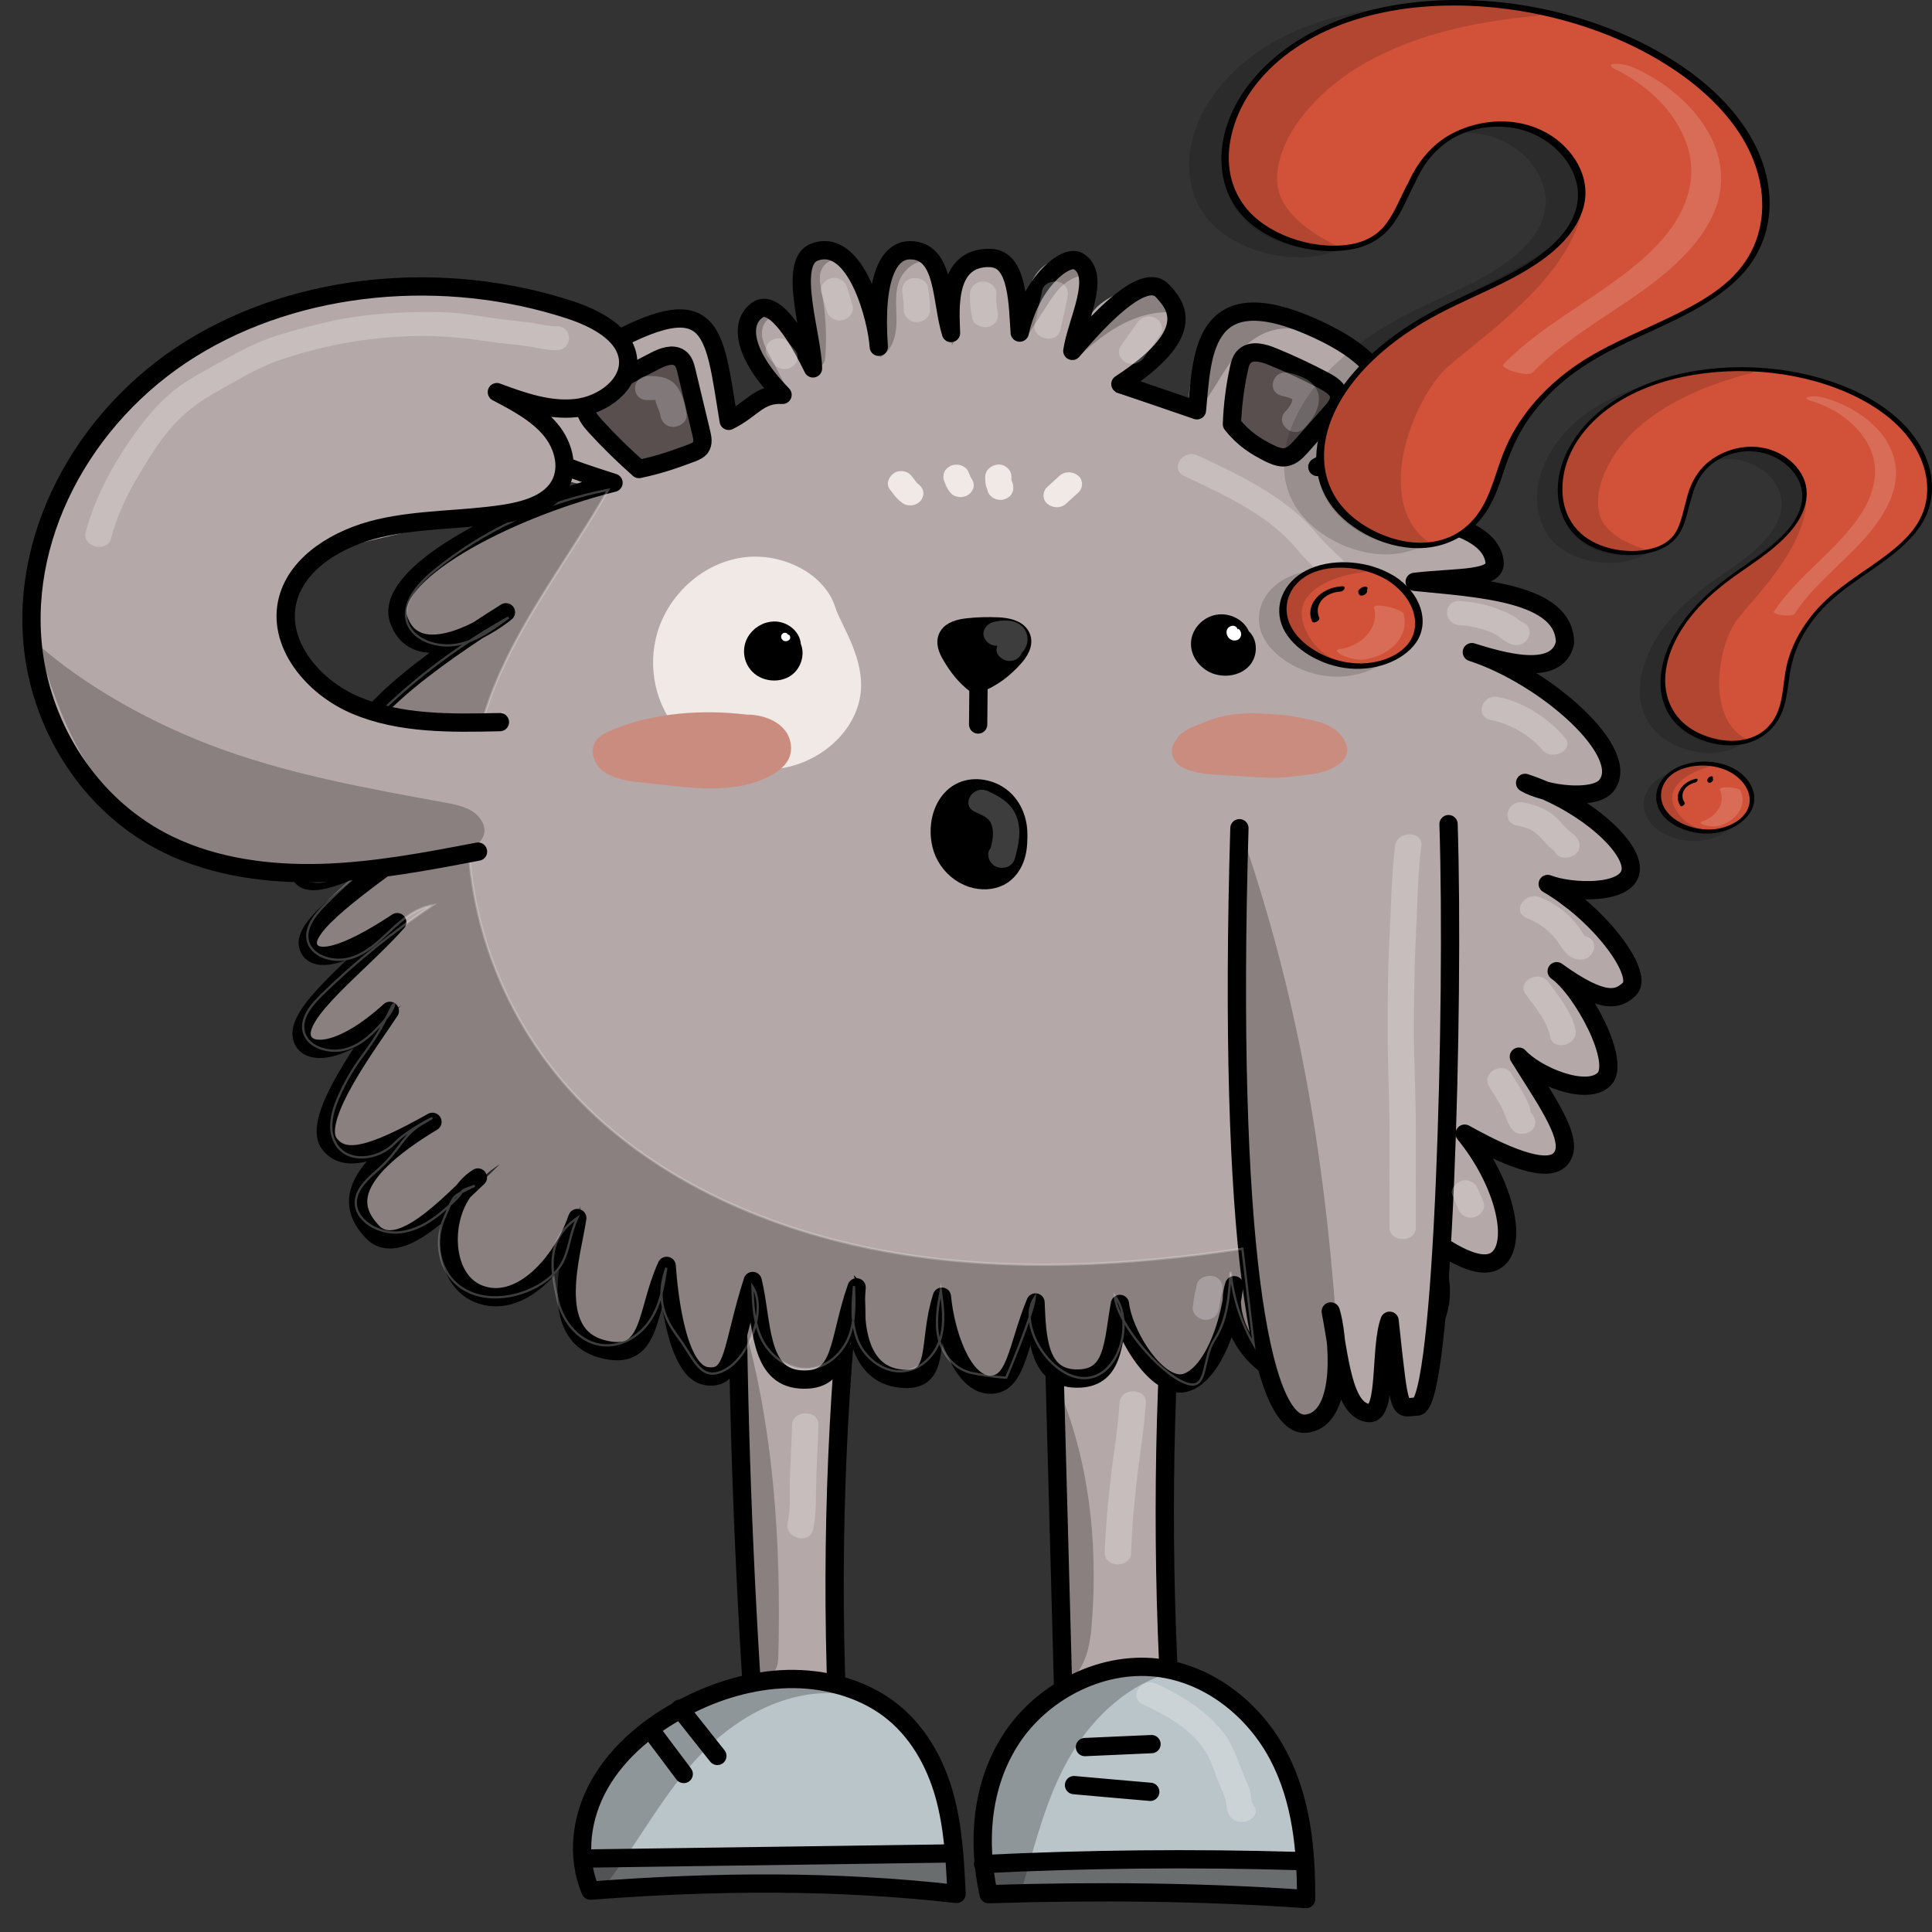 <?xml version="1.0" encoding="utf-8"?>
<!-- Generator: Adobe Adobe Illustrator 24.2.0, SVG Export Plug-In . SVG Version: 6.00 Build 0)  -->
<svg version="1.1" xmlns="http://www.w3.org/2000/svg" xmlns:xlink="http://www.w3.org/1999/xlink" x="0px" y="0px"
	 viewBox="0 0 170.08 170.08" style="enable-background:new 0 0 170.08 170.08;" xml:space="preserve">
<rect x="0" y="0" width="170.08" height="170.08" fill="#333333" stroke="none"/>
<style type="text/css">
	.st0{fill:#B5A8A8;}
	.st1{fill:none;stroke:#000000;stroke-width:1.609;stroke-miterlimit:10;}
	.st2{fill:none;stroke:#000000;stroke-width:1.609;stroke-linecap:round;stroke-linejoin:round;stroke-miterlimit:10;}
	.st3{fill:#BAC5C9;}
	.st4{fill:#6A6D6E;}
	.st5{fill:#594F4F;stroke:#000000;stroke-width:1.609;stroke-linecap:round;stroke-linejoin:round;stroke-miterlimit:10;}
	.st6{opacity:0.239;stroke:#FFFFFF;stroke-width:0.201;stroke-miterlimit:10;enable-background:new    ;}
	.st7{fill:#F0E9E5;}
	.st8{stroke:#000000;stroke-width:1.609;stroke-linecap:round;stroke-linejoin:round;stroke-miterlimit:10;}
	.st9{fill:#CA8C7F;}
	.st10{fill:#FFFFFF;}
	.st11{opacity:0.239;enable-background:new    ;}
	.st12{fill:none;}
	.st13{opacity:0.239;}
	.st14{opacity:0.149;}
	.st15{fill:#D15238;}
	.st16{fill:#D15239;}
	.st17{fill:#C8354F;}
	.st18{fill:#C93550;}
	.st19{opacity:0.031;}
	.st20{fill:#D1DFEA;}
	.st21{fill:#D3E1ED;}
	.st22{fill:#C8354E;}
	.st23{fill:#F3C058;}
	.st24{fill:#C8AE9D;}
	.st25{opacity:0.078;}
	.st26{opacity:0.141;}
	.st27{fill:#6DB671;}
	.st28{fill:#6CB671;}
</style>
<g id="Ebene_1">
	<g>
		<g>
			<g id="Ebene_14_1_">
				<path class="st0" d="M65.33,110.25c0.5,12.53,0.31,25.02,0.81,37.56c0.04,0.9,0.68,3.38,0.28,4.2
					c-0.65,1.32,4.92,0.11,7.12-0.17c-0.23-14.07,0.38-28.15,1.81-42.17C72.68,110.27,69.9,110.46,65.33,110.25z"/>
				<path class="st0" d="M93.27,113.78c0.09,12.06,0.18,24.12,0.27,36.17c0.01,0.99,0.05,2.07,0.73,2.84c1,1.13,2.89,1.11,4.46,0.83
					c1.57-0.27,3.29-0.67,4.69,0.03c-1.1-13.85-1.27-27.76,0.01-41.5C100.08,112.69,96.73,113.23,93.27,113.78z"/>
			</g>
			<g id="Ebene_3_1_">
				<path class="st1" d="M64.9,110.3c0.05,13.91,0.56,27.83,1.52,41.71c2.45,0.01,4.9,0.02,7.35,0.04
					c-0.67-14.12-0.2-28.27,1.39-42.33C71.82,109.85,68.48,109.99,64.9,110.3z"/>
				<path class="st2" d="M92.64,113.49c0.36,13.33,0.72,26.66,1.08,39.99c3.19,0.19,6.38,0.37,9.57,0.56
					c-1.01-14.01-1-28.09,0.03-42.09C99.77,113.33,95.81,113.86,92.64,113.49z"/>
			</g>
			<g id="Ebene_18_1_">
				<path class="st3" d="M51.98,165.84c-0.09-0.36-0.18-0.73-0.27-1.09"/>
				<path class="st3" d="M51.46,163.53c-0.28-2.32,0.44-4.69,1.74-6.7c1.31-2.01,3.17-3.68,5.23-5.07
					c3.32-2.23,7.29-3.79,11.42-3.84s8.37,1.58,10.73,4.65c2.26,2.95,2.57,6.74,2.79,10.33C72.87,164.11,62.93,163.53,51.46,163.53z
					"/>
				<path class="st3" d="M86.7,163.7c-0.2-4.71,1.07-9.64,4.52-13.16c3.45-3.52,9.32-5.25,14.06-3.34c3.2,1.29,5.5,4.01,6.84,6.95
					c1.33,2.95,1.82,6.14,2.3,9.3C105.2,163.64,96,163.83,86.7,163.7z"/>
				<path class="st4" d="M86.9,166.78c-0.24-0.84-0.33-1.72-0.06-2.66c0.21,0.39,0.04,0.85-0.06,1.28c-0.11,0.42-0.11,0.95,0.3,1.19
					c0.17,0.1,0.39,0.13,0.59,0.15c1.37,0.14,2.74,0.29,4.12,0.31c2.68,0.05,5.34-0.36,8.01-0.56c4.92-0.36,9.87,0.03,14.8,0.41
					c0.05-1.04,0.1-2.08,0.16-3.12c-9.31-0.47-18.66-0.28-27.94,0.55"/>
				<path class="st4" d="M51.32,163.45c-0.1,1.01,0.08,2.04,0.51,2.97c6.09-0.14,12.18-0.28,18.27-0.43
					c4.64-0.11,9.31-0.21,13.88,0.5c-0.01-1.04-0.03-2.08-0.04-3.13C73.15,162.68,62.28,162.78,51.32,163.45z"/>
			</g>
			<g id="Ebene_4_3_">
				<path class="st2" d="M51.98,166.44c-1.28-3.03-0.82-6.53,0.83-9.41s4.4-5.15,7.49-6.76c2.76-1.44,5.87-2.38,9.05-2.46
					c3.18-0.07,6.43,0.78,8.89,2.62c2.51,1.88,4.05,4.65,4.87,7.51c0.81,2.86,0.96,5.84,1.1,8.79
					C73.7,165.53,63.02,165.59,51.98,166.44z"/>
				<path class="st2" d="M87.03,166.75c-1.01-4.6-0.65-9.6,1.97-13.64c2.61-4.04,7.74-6.88,12.85-6.3
					c4.71,0.54,8.63,3.83,10.68,7.73c2.05,3.89,2.47,8.33,2.45,12.64C105.69,166.53,96.36,166.46,87.03,166.75z"/>
				<path class="st2" d="M86.55,164.1c9.21-0.45,18.44-0.54,27.66-0.27"/>
				<path class="st2" d="M51.75,163.61c10.53-0.15,21.05-0.3,31.58-0.44"/>
				<path class="st2" d="M59.85,150.42c1.1,1.39,2.2,2.77,3.3,4.16"/>
				<path class="st2" d="M57.24,152.24c0.98,1.31,1.97,2.62,2.95,3.93"/>
				<path class="st2" d="M94.55,157.15c2.24,0.2,4.47,0.4,6.71,0.59"/>
				<path class="st2" d="M95.51,153.8c1.95-0.08,3.91-0.17,5.86-0.26"/>
			</g>
			<g id="Ebene_15_1_">
				<path class="st0" d="M36.9,73.79c-2.65,2.14-5.31,4.28-7.96,6.43c-0.89,0.72-1.87,1.66-1.6,2.72c0.36,1.45,2.67,1.6,4.1,0.87
					c1.43-0.72,2.57-1.96,4.16-2.29c-3.5,1.56-6.46,4.11-8.36,7.21c-0.58,0.94-1.06,2.12-0.49,3.07c0.86,1.43,3.31,1.1,4.68,0.06
					c1.37-1.04,2.31-2.57,3.9-3.32c-3.18,2.58-5.48,6.04-6.5,9.8c-0.32,1.18-0.36,2.71,0.8,3.3c0.71,0.36,1.59,0.21,2.36-0.01
					c2.57-0.71,4.95-1.99,6.88-3.7c-2.8,1.44-5.13,3.62-6.65,6.2c-0.55,0.94-1,2.02-0.7,3.05c0.48,1.61,2.7,2.35,4.47,1.92
					s3.13-1.69,4.28-2.99c1.15-1.3,2.22-2.7,3.74-3.62c-1.66,1.58-3.37,3.23-4.09,5.31c-0.72,2.08-0.12,4.71,1.98,5.76
					c2.08,1.04,4.81,0.12,6.36-1.51c1.55-1.63,2.21-3.79,2.82-5.87c0.02,1.66-0.56,3.26-1,4.87s-0.73,3.33-0.17,4.9
					s2.22,2.94,4.03,2.77c2.1-0.2,3.39-2.21,3.84-4.08s-0.21-1.59,0.89-3.23c-1.04,2.97-0.3,3.95,0.88,6.88
					c0.4,1,1.04,2.06,2.17,2.35c1.97,0.52,3.57-1.65,3.73-3.51c0.16-1.86-0.3-3.9,0.8-5.49c-0.25,2.01-0.49,4.1,0.26,6
					c0.75,1.9,2.82,3.53,5.02,3.23c1.87-0.26,3.25-1.83,3.71-3.49c0.47-1.66,0.21-3.42-0.06-5.12c1.31,1.3,0.98,3.31,1,5.07
					s1.05,3.95,2.98,3.85c1.67-0.09,2.56-1.86,2.7-3.38c0.13-1.52-0.08-3.18,0.87-4.43c1.28,2.12-0.24,5.25,1.66,6.95
					c1.51,1.35,3.79,1.9,5.5-0.93c1.02-1.69,1.4-3.61,1.51-5.53c-0.32,1.41-0.65,2.87-0.35,4.29c0.3,1.42,1.38,2.81,2.93,3.09
					c1.76,0.32,3.51-0.87,4.27-2.34c0.76-1.48,0.76-3.17,0.74-4.8c-0.1,1.36,2.29,8.01,4.72,7.77c5.22-0.5,3.44-9.48,4.86-9.06
					c2.02,0.59-2.38,7.61-1.42,5.89c0.96-1.72,0.97-3.74,0.97-5.67c-0.49,1.97-0.16,4.18,1.27,5.73s4.08,2.19,5.99,1.16
					c1.91-1.02,2.89-3.23,2.86-5.43c-0.01-1.06,0.77-1.81,1.23-2.78c-1.25,1.95,0.67,5.92,3.05,6.56c2.38,0.63,3.32-2.52,4.07-4.67
					s-0.35-4.65-2.39-5.92c0.11,1.63,1.66,3.07,3.44,3.22c1.78,0.14,4.42,0.44,4.85-1.14c0.81-3-1.97-7.04-3.24-10.31
					c-0.65-1.67,2.12,3.19,4.03,2.88s4.6,0.35,4.65-1.42c0.05-1.77-2.17-7.01-3.78-8c0.39,2.02,5.13,3.37,6.85,2.05
					c1.73-1.32,0.23-3.29-0.65-5.18c-0.88-1.88-2.61-3.32-4.32-4.65c1.62,1.59,5.56,3.39,7.09,1.74c1.3-1.39-0.62-4.15-2.22-5.26
					c-1.6-1.1-4.19-1.75-4.35-3.57c0.98,1.81,5.92,0.76,6.88-1.06c0.95-1.82-1.67-3.45-3.4-4.7c-1.73-1.25-3.97-1.73-6.13-2.18
					c2.17,1.45,7.21,0.74,7.83-1.64c0.62-2.39-2.57-5.79-4.77-7.21c-2.2-1.42-4.8-3.3-7.43-3.84c1.71,0.5,6.05,1.75,8.15-0.64
					c1.64-1.86-2.17-3.15-4.45-4.34c-2.27-1.19-5.09-0.95-7.7-0.66c1.68,1.1,5.69-1.15,5.79-2.48c0.13-1.77-3.45-3.35-5.47-3.79
					c-2.02-0.43-4.13-0.04-6.15,0.35c3.38,0.22,7.88-1.21,9.63-3.85c-4.17-1.58-9.97-2.07-14.34-1.03c2.57-0.72,6.04-3.1,6.37-5.53
					c0.33-2.43-2.47-4.78-4.72-6.12c-2.52-1.49-6.23-2.44-8.7-0.89c-2.47,1.55-3.61,5.47-3.25,8.19c-2.16-0.7-4.33-1.39-6.49-2.09
					c1.63-1.07,3.34-2.23,4.16-3.9c0.83-1.67,1.54-4.49-0.3-5.24c-1.59-0.66-4.7,0.63-5.74,1.91s-1.39,2.9-1.71,4.46
					c0.01-2.22,1.16-4.53,1.17-6.74c0-0.67-1.16-1.32-1.68-1.79c-1.21-1.08-3.13,0.58-3.42,2.1c-0.29,1.52-0.25,3.43-1.75,4.15
					c2.14-1.85,0.64-6.85-2.31-6.75c-2.95,0.1-4.99,5.08-2.89,6.97c-1.43-2.59-0.49-7-4.3-7.78c-2,2.56-2.84,5.85-2.28,8.94
					c-0.49-3.23-1.75-8.3-4.48-8.73c-2.91,0.51-2.54,6.26-1.94,9.5c1.15-1.37-0.43-2.92-2.06-3.8c-3.03-1.65-2.67,1.42-2.54,3.14
					c0.13,1.72,1.32,2.41,2.72,3.69c-1.77,0.67-3.54,1.34-5.31,2.01c1.6-2.61-2.75-8.52-2.75-8.52s-6.67,2.1-9.26,3.94
					c-2.49,1.78-5.73,3.8-5.19,6.64c0.55,2.85,5,4.92,7.81,3.57c-1.39,1.57-4.46,1.53-6.55,2.2c-2.09,0.68-3.7,1.71-5.7,2.59
					c-1.99,0.88-5.74,3.38-6.51,5.27c-0.77,1.89,0.94,3.95,4.14,4.59c2.16,0.43,4.91-0.29,4.89-2.3c-3.66,2.46-7.8,4.73-11.05,7.62
					c-1.11,0.99-2.26,3.04-1.97,4.43c0.31,1.48,2.86,1.9,4.5,1.68c1.63-0.22,3.02-1.17,4.33-2.08c-3.71,2.24-7.41,4.48-11.11,6.71
					c-1.33,0.81-2.85,2.06-2.35,3.44c0.62,1.68,3.42,1.4,4.99,0.35S34.9,74.23,36.9,73.79z"/>
				<path class="st0" d="M130.7,120.59c0.11-0.2,0.22-0.39,0.33-0.59"/>
				<path class="st0" d="M117.13,113.94c0.51,0.19,1.02,0.38,1.52,0.58l3.59-7.37"/>
			</g>
			<g id="Ebene_2_4_">
				<path class="st2" d="M64.15,37.05c-1.38-8.29-1.17-12.33-12.41-5.69c-12.3,7.27-2,9.7,2.27,11.14
					C44.1,45,33.73,50.71,35.11,54.57c1.59,4.47,7.91,0.61,9.43-0.67c-6.59,4.13-14.42,9.82-13.42,13.07
					c0.26,0.85,2.32,1.88,8.86-0.2c-5.07,2.71-14.67,6.04-13.62,9.74c0.15,3.03,7-1.27,11.28-2.92c-6.14,4.49-11.16,7.95-10.49,9.77
					c0.54,1.47,3.07,0.96,7.82-2.18c-3.31,3.75-9.15,8.01-8.35,10.27c0.52,1.48,3.46,1.39,7.7-2.46c-1.67,2.56-6.95,9.5-5.34,11.67
					c1.29,1.74,3.72,1.11,9.09-1.9c-8.03,4.84-7.12,7.72-5.31,9.66c2.36,2.53,6.9-2.57,9.31-4.76c-3.28,2.04-3.59,8.75,0.03,10.23
					c3.63,1.48,7.35-2.65,8.72-6.66c-0.46,3.13-2.76,10.2,2.18,11.52c4.45,1.18,3.79-3.16,5.69-7.31c0.16,2.27,0.85,9.35,3.52,9.71
					c2.51,0.34,2.16-2.43,4.05-8.38c0.88,3.54,0.44,8.44,4.23,8.67c3.79,0.23,3.23-3.29,4.92-8.11c-0.29,3.4,0.19,7.63,3.85,8.03
					s2.32-3.01,3.66-7.21c0.3,3.19,1.76,7.56,4.1,7.74c2.45,0.19,2.51-3.29,4.14-7.23c0.13,3,0.21,6.64,3.57,6.7
					s3.22-3.02,3.86-6.57c0.29,2.49,2.78,6.69,5.06,6.99c1.98,0.26,4.3-3.03,5-8.64c-1.04,3.15,1.93,7.93,5.55,7.93
					c2.77,0,3.4-4.47,5-8.54c-0.33,2.17,1.66,5.89,4.13,5.89c2.82,0,5.48-4.75,1.46-10.31c1.61,1.3,5.44,4.21,7.11,2.69
					c1.72-1.56,0.5-6.76-2.96-11c2,1.1,6.81,3.71,8.33,2.33c1.6-1.46-1-4.98-3.56-9.11c1.46,1.62,5.92,3.54,7.5,1.99
					c1.54-1.5-1.91-7.92-4.17-9.51c4.23,3.05,5.43,2.46,6.38,1.59c1.39-1.26-2.54-6.59-7.17-9.27c2.08,0.8,7,0.97,7.3-1.16
					c0.3-2.09-4.12-6.05-9.29-7.74c1.74,1.03,6.06,1.57,7.14,0.26c2.37-2.87-5.36-9.68-11.83-11.77c2.51,0.78,7.51,2.3,8.2-0.81
					c0-4.45-7.58-4.81-13.23-5.38c3.89-0.44,7.26-0.14,7.03-1.79c-0.53-3.81-8.76-4.09-11.48-4.49c6.64,0,8.95-1.11,8.91-2.59
					c-0.08-2.89-6.1-0.77-13.03-1.24c7.74-4.08,8.06-8.65-0.71-12.43c-9.56-4.11-9.43,2.88-9.89,7.44
					c-2.25-0.77-4.49-1.54-6.74-2.31c6.74-4.4,5.07-6.78,3.69-8.22c-1.14-1.19-3.66,0.26-7.92,5.3c0.39-2.6,2.63-6.65,0.51-7.9
					c-1.06-0.62-4.15,1.77-5.14,6.29c-0.18-2.35-0.11-6.48-2.55-6.57c-4.05-0.15-3.55,4.7-3.5,6.61c-0.89-2.84-0.5-7.29-3.61-7.29
					c-1.79,0-3.19,2.21-2.75,8.5c-0.14-2.36-1.98-9.69-5.65-8.34c-2.44,0.9-0.17,7.38-0.14,10.24c-0.4-0.81-3.07-6.42-4.89-5.14
					c-1.65,1.17-1.22,3.96,2.21,7.47C66.79,34.64,66.23,36.04,64.15,37.05z"/>
			</g>
			<g id="Ebene_6_1_">
				<path class="st0" d="M109.05,73.1c0.38,14.32,0.75,28.66,1.94,42.94c0.22,2.6,0.49,5.29,1.89,7.57
					c0.61,0.98,1.69,1.96,2.89,1.71c1.1-0.23,1.65-1.35,1.9-2.35c0.64-2.55,0.42-5.27-0.63-7.71c0.35,2.37,0.95,4.71,1.8,6.97
					c0.36,0.96,1.23,2.11,2.26,1.74c0.66-0.24,0.89-0.98,0.98-1.62c0.32-2.14,0.26-4.33-0.18-6.45c-0.42,2.75,0.33,5.63,2.05,7.92
					c1.64-1.39,1.92-3.62,2.08-5.65c1.21-15.47,1.29-31,1.37-46.51"/>
			</g>
			<g id="Ebene_5_3_">
				<path class="st2" d="M109.11,72.91c-1.07,36.13,1.84,52.86,5.87,52.42c3.62-0.4,2.76-8.03,2.17-9.88
					c0.77,4.02,1.07,8.71,3.35,8.95c1.65,0.18,0.95-5.79,1.83-8.13c0.94,8.79,0.83,7.56,2.41,7.56c2.35,0,3.29-35.6,2.78-51.28"/>
			</g>
			<g id="Ebene_20_1_">
				<path class="st5" d="M56.25,41.29c-1.36-1.2-2.66-2.47-3.87-3.8c-0.44-0.49-0.9-1.06-0.82-1.69c0.09-0.69,0.81-1.16,1.46-1.53
					c1.54-0.87,3.1-1.71,4.68-2.52c0.66-0.34,1.52-0.66,2.13-0.24c0.37,0.26,0.49,0.7,0.59,1.11c0.44,1.84,0.88,3.67,1.32,5.51
					c0.1,0.42,0.19,0.9-0.07,1.26c-0.2,0.26-0.54,0.4-0.87,0.52C59.45,40.41,58.11,40.9,56.25,41.29z"/>
				<path class="st5" d="M108.45,37.34c0.06-1.65,0.27-3.29,0.62-4.9c0.09-0.41,0.2-0.84,0.54-1.12c0.63-0.53,1.63-0.25,2.41,0.07
					c1.56,0.64,3.08,1.35,4.55,2.13c0.58,0.31,1.22,0.71,1.31,1.31c0.09,0.56-0.33,1.07-0.72,1.51c-0.87,0.98-1.74,1.97-2.61,2.95
					c-0.38,0.42-0.8,0.88-1.39,0.96c-0.49,0.07-0.97-0.14-1.41-0.35C110.58,39.32,109.48,38.64,108.45,37.34z"/>
			</g>
			<g id="Ebene_21_1_">
				<path class="st6" d="M53.54,43.12c-5.7,1.11-11.06,3.61-15.38,7.17c-1.45,1.2-2.89,2.9-2.27,4.59c0.57,1.51,2.64,2.18,4.37,1.86
					c1.72-0.32,3.15-1.37,4.51-2.38c-3.8,2.11-7.32,4.65-10.44,7.55c-1.01,0.93-2.05,2.15-1.68,3.42c0.39,1.33,2.23,1.91,3.69,1.58
					c1.46-0.33,2.64-1.29,3.78-2.18s2.42-1.78,3.92-1.91c-5.87,2.96-11.31,6.61-16.15,10.83c-1.13,0.98-2.22,2.71-1.05,3.63
					c0.8,0.63,2.04,0.29,3-0.12c2.93-1.26,5.67-2.88,8.12-4.8c-3.47,2.05-6.63,4.52-9.39,7.33c-0.9,0.91-1.81,2.09-1.43,3.27
					c0.42,1.3,2.29,1.81,3.71,1.39c1.42-0.42,2.49-1.46,3.53-2.44c1.04-0.97,2.21-1.96,3.68-2.21c-3.48,2.33-6.73,4.95-9.69,7.83
					c-0.98,0.95-2,2.18-1.59,3.43c0.43,1.31,2.31,1.82,3.73,1.39c1.42-0.43,2.47-1.52,3.4-2.59c0.94-1.06,0.99-2.02,0.4-0.77
					c-1.76,3.73-2.71,3.75-4.36,7.26c-0.66,1.41-1.18,3.07-0.4,4.42c1.03,1.79,3.75,1.47,5.21-0.05c1.2-1.26,4.56-2.88,2.66-1.84
					c-2.07,1.13-2.06,2.38-4.26,4.3c-0.83,0.73-1.72,1.55-1.83,2.59c-0.18,1.72,2.01,3.04,3.9,2.81c1.89-0.22,3.42-1.47,4.73-2.73
					s0.08-0.71,1.84-1.37c-2.18,1.08-1.71,0.68-2.66,2.77c-0.95,2.09-0.54,4.79,1.43,6.17c2.17,1.52,5.47,0.95,7.58-0.65
					c2.1-1.6,1.65-3.14,2.67-5.45c-2.67,1.83-2.4,4.29-1.71,7.27c0.44,1.9,1.97,3.82,4.11,3.94c1.7,0.1,3.28-0.99,4.11-2.35
					c0.84-1.35,1.09-2.93,1.33-4.47c-0.86,2.45-0.39,4.2,1.04,6.1c1.43,1.9,1.97,4.05,4.14,2.88c2.17-1.17,3.67-5.36,2.4-7.34
					c0.05,1.61,0.12,3.27,0.86,4.72c0.75,1.46,2.36,2.67,4.12,2.53c1.64-0.13,2.96-1.4,3.52-2.82c0.55-1.42,0.5-2.96,0.44-4.46
					c-0.15,1.63-0.28,3.33,0.36,4.86c0.65,1.53,2.31,2.84,4.1,2.62c1.55-0.19,2.72-1.48,3.14-2.85c0.42-1.38,0.23-2.83,0.04-4.25
					c-0.26,1.4-0.51,2.84-0.18,4.23s1.39,2.73,2.92,3.04c1.7,0.35,3.02,0.41,3.02,0.41s2.35-5.49,2.52-7.07
					c-1.63,2.33,1.37,7.16,4.4,7.11c3.04-0.05,4.37-4.96,2.64-7.23c0.17,2.33,3.83,6.72,6.19,7.65c2.08,0.82,1.42-2.01,2.58-3.79
					c1.15-1.77,1.3-3.92,1.42-5.98c0.21,2.22,0.91,4.41,2.04,6.39c-0.34-2.81-0.67-5.62-1-8.43c-10.14,1.52-20.56,2.08-30.66,0.36
					c-10.1-1.72-19.89-5.85-26.91-12.67c-10-9.71-13.33-24.67-8.28-37.16C45.98,54.33,50.21,48.96,53.54,43.12z"/>
			</g>
			<g id="Ebene_22_1_">
				<path class="st7" d="M73.54,53.48c-0.98-3.13-4.99-5-8.49-4.35c-3.5,0.65-6.26,3.42-7.18,6.56c-0.89,3.01-0.2,6.42,1.98,8.83
					c2.18,2.41,5.83,3.7,9.19,3.07c3.36-0.63,6.21-3.24,6.69-6.33C76.23,58.03,74.03,55.05,73.54,53.48z"/>
			</g>
			<g id="Ebene_16">
				<path class="st0" d="M43.72,63.55c-5.76,1.37-12.27-0.38-16.3-4.36c-1.69-1.67-2.99-3.92-2.49-6.14
					c0.39-1.71,1.82-3.11,3.48-3.99c1.66-0.88,3.55-1.33,5.41-1.76c3.46-0.81,6.93-1.61,10.39-2.42c2.13-0.5,4.57-1.24,5.31-3.12
					c0.53-1.35-0.05-2.9-1.08-3.98c-1.02-1.09-2.43-1.82-4.29-2.92c2.39,0.72,4.95,1.44,7.39,0.88c2.44-0.57,4.53-2.99,3.59-5.12
					c-0.75-1.7-2.93-2.39-4.87-2.9c-5.31-1.39-10.74-2.79-16.26-2.6c-3.79,0.13-7.52,1.01-10.98,2.43
					C12.27,31.96,4.49,41.84,3.36,52.52c-0.43,4.06,0.05,8.23,1.7,12.03c1.65,3.79,4.51,7.19,8.28,9.39
					c4.37,2.56,9.74,3.41,14.93,3.19s10.26-1.44,15.25-2.76l-1.1,1.87"/>
			</g>
			<g id="Ebene_7">
				<path class="st2" d="M44.01,63.57c-4.3,0.1-8.77,0.17-12.67-1.47c-3.9-1.64-7.01-5.54-6-9.34c0.87-3.28,4.44-5.41,8.03-6.25
					c3.59-0.84,7.36-0.72,11.01-1.28c1.8-0.28,3.74-0.83,4.72-2.24c1.08-1.55,0.6-3.67-0.61-5.14c-1.21-1.46-3.01-2.42-4.75-3.33
					c2.23,0.83,4.59,1.67,6.99,1.4c2.4-0.27,4.76-2.09,4.56-4.27c-0.21-2.25-2.8-3.61-5.14-4.38c-10.93-3.57-23.76-2.52-33.35,3.44
					S1.4,47.62,3.05,58.08c1.05,6.68,5.25,13.12,11.79,16.29c4.1,1.98,8.85,2.62,13.49,2.48c4.64-0.14,9.21-1.01,13.75-1.88"/>
			</g>
			<g id="Ebene_9">
				<path class="st8" d="M85.9,60.24c-0.92-0.67-1.6-1.58-2.16-2.53c-0.31-0.52-0.58-1.15-0.3-1.67c0.3-0.56,1.07-0.73,1.74-0.81
					c0.89-0.1,1.8-0.12,2.7-0.08c0.78,0.04,1.7,0.22,2.01,0.88c0.3,0.64-0.16,1.36-0.65,1.9C88.39,58.86,87.4,59.7,85.9,60.24z"/>
				<path class="st2" d="M86.14,60.42c-0.01,1.12-0.02,2.24-0.03,3.36"/>
			</g>
			<g id="Ebene_10_1_">
				<path class="st8" d="M69.7,56.89c0.04-0.69-0.65-1.32-1.41-1.37s-1.5,0.42-1.81,1.06c-0.34,0.69-0.18,1.56,0.42,2.08
					c0.6,0.52,1.61,0.6,2.27,0.15C69.83,58.36,70.01,57.4,69.7,56.89z"/>
				<path class="st8" d="M109.26,56.06c-0.22-0.78-1.17-1.3-2.04-1.15s-1.54,0.91-1.57,1.71c-0.03,0.8,0.55,1.58,1.35,1.9
					c0.8,0.31,1.82,0.17,2.38-0.44C109.93,57.47,109.85,56.43,109.26,56.06z"/>
			</g>
			<g id="Ebene_11_1_">
				<path class="st8" d="M89.64,73.43c0-1.17-0.44-2.38-1.38-3.18c-0.94-0.8-2.41-1.12-3.57-0.6c-1.16,0.52-1.77,1.73-1.92,2.9
					c-0.12,0.97,0.02,1.98,0.5,2.85s1.31,1.6,2.32,1.92c0.79,0.25,1.69,0.23,2.42-0.14c0.74-0.38,1.21-1.1,1.43-1.85
					C89.66,74.59,89.64,73.8,89.64,73.43z"/>
			</g>
			<g id="Ebene_24_1_">
				<g>
					<g>
						<path class="st7" d="M78.33,43.07c0.14,0.17,0.26,0.36,0.4,0.53c0.25,0.31,0.48,0.52,0.82,0.75c0.23,0.15,0.63,0.17,0.89,0.11
							c0.27-0.07,0.56-0.26,0.69-0.49c0.14-0.25,0.21-0.54,0.12-0.81c-0.1-0.28-0.28-0.46-0.53-0.63c0.03,0.02,0.19,0.15,0.08,0.05
							c-0.04-0.03-0.08-0.07-0.11-0.1c-0.03-0.03-0.05-0.06-0.08-0.09c-0.09-0.09,0.17,0.22,0.05,0.05
							c-0.11-0.15-0.22-0.29-0.33-0.44c-0.18-0.23-0.38-0.41-0.69-0.49c-0.28-0.07-0.65-0.04-0.89,0.11
							C78.26,41.92,77.95,42.6,78.33,43.07L78.33,43.07z"/>
					</g>
				</g>
				<g>
					<g>
						<path class="st7" d="M83.2,42.5c0.01,0.01,0.01,0.03,0.02,0.04c-0.04-0.08-0.08-0.17-0.12-0.25c0.06,0.13,0.1,0.27,0.16,0.41
							c0.13,0.3,0.25,0.51,0.48,0.75c0.18,0.2,0.55,0.31,0.82,0.31c0.28,0,0.62-0.12,0.82-0.31c0.2-0.2,0.35-0.46,0.34-0.75
							c-0.01-0.29-0.13-0.52-0.34-0.75c-0.01-0.01-0.02-0.02-0.03-0.03c0.06,0.07,0.12,0.14,0.18,0.21
							c-0.06-0.07-0.1-0.15-0.14-0.23c0.04,0.08,0.08,0.17,0.12,0.25c-0.1-0.24-0.19-0.48-0.31-0.72c-0.11-0.23-0.44-0.42-0.69-0.49
							c-0.28-0.07-0.65-0.04-0.89,0.11c-0.25,0.15-0.47,0.36-0.53,0.63c-0.01,0.09-0.03,0.19-0.04,0.28
							C83.04,42.16,83.09,42.34,83.2,42.5L83.2,42.5z"/>
					</g>
				</g>
				<g>
					<g>
						<path class="st7" d="M86.73,41.97c-0.01,0.26,0.01,0.51,0.06,0.76c0.04,0.17,0.13,0.33,0.16,0.5
							c0.04,0.24,0.31,0.51,0.53,0.63c0.25,0.13,0.62,0.19,0.89,0.11c0.28-0.08,0.55-0.24,0.69-0.49c0.16-0.27,0.16-0.52,0.12-0.81
							c-0.02-0.15-0.1-0.29-0.15-0.44c-0.02-0.09-0.02-0.09,0,0c0.01,0.1,0.02,0.1,0.01,0c0-0.09,0-0.18,0-0.28
							c0.01-0.55-0.54-1.08-1.16-1.06C87.25,40.94,86.74,41.38,86.73,41.97L86.73,41.97z"/>
					</g>
				</g>
				<g>
					<g>
						<path class="st7" d="M93.84,44.35c0.36-0.33,0.72-0.66,1.08-0.98c0.43-0.39,0.46-1.11,0-1.49c-0.46-0.39-1.18-0.42-1.64,0
							c-0.36,0.33-0.72,0.66-1.08,0.98c-0.43,0.39-0.46,1.11,0,1.49C92.66,44.74,93.38,44.77,93.84,44.35L93.84,44.35z"/>
					</g>
				</g>
				<g>
					<g>
						<path class="st7" d="M64.38,63.79c-1.63-0.36-3.22-0.66-4.91-0.46c-1.7,0.21-3.68,0.49-4.93,1.65
							c-1.05,0.97,0.59,2.46,1.64,1.49c0.88-0.81,2.72-1.01,3.92-1.1c1.27-0.09,2.45,0.18,3.66,0.45
							C65.21,66.15,65.83,64.11,64.38,63.79L64.38,63.79z"/>
					</g>
				</g>
				<g>
					<g>
						<path class="st9" d="M65.66,62.9c-3.75-0.45-8.01-0.16-11.49,1.25c-0.71,0.29-1.48,0.57-1.82,1.26
							c-0.33,0.67-0.16,1.45,0.3,2.04c0.94,1.2,3.02,1.36,4.49,1.51c3.55,0.37,7.52,1.06,10.79-0.73c1.3-0.71,2.03-1.75,1.58-3.17
							c-0.45-1.41-2.1-2.11-3.6-2.15c-1.49-0.04-1.49,2.07,0,2.11c0.61,0.02,1.88,0.48,1.24,1.15c-0.62,0.66-2.01,0.87-2.89,1
							c-2.43,0.37-4.9-0.1-7.32-0.35c-0.58-0.06-1.13-0.15-1.68-0.32c-0.23-0.07-0.47-0.13-0.67-0.26c-0.06-0.04-0.3,0.06,0.2-0.05
							c0.5-0.11,0.98-0.38,1.49-0.5c0.6-0.14,1.2-0.3,1.8-0.44c2.37-0.56,5.16-0.53,7.58-0.24C67.13,65.19,67.12,63.07,65.66,62.9
							L65.66,62.9z"/>
					</g>
				</g>
				<g>
					<g>
						<path class="st9" d="M55.05,67.39c1.9,0.28,3.83,0.47,5.75,0.59c0.87,0.06,1.74,0.03,2.61,0.01c0.91-0.02,1.8,0.05,2.68-0.19
							c1.15-0.31,2.9-0.97,2.9-2.28c0-1.3-1.56-1.61-2.68-1.75c-1.82-0.22-3.75-0.27-5.58-0.16c-1.75,0.11-3.62,0.22-5.31,0.71
							c-1.07,0.31-3.05,1.28-2.04,2.56c0.85,1.07,3.16,0.68,4.4,0.63c2.04-0.08,4.06-0.25,6.1-0.34c1.34-0.06,3.05,0.26,3.96-0.82
							c0.26-0.31,0.16-0.75,0-1.06c-0.73-1.46-3.33-0.96-4.71-0.91c-1.25,0.04-2.5,0.05-3.74,0.23c-0.95,0.14-2.04,0.16-2.96,0.42
							c-0.82,0.23-1.4,0.95-1.01,1.72c0.36,0.71,1.24,0.81,2.01,0.78c1.25-0.06,3.14,0.09,3.67-1.16c0.23-0.56-0.27-1.12-0.81-1.3
							c-0.86-0.27-2.31,0.03-3.09,0.39c-1.33,0.61-0.16,2.44,1.17,1.82c0.24-0.11,1.07-0.25,1.31-0.18
							c-0.27-0.43-0.54-0.87-0.81-1.3c0.18-0.18,0.36-0.36,0.55-0.54c-0.06,0.01-0.11,0.02-0.17,0.04c-0.09-0.03-0.3,0.02-0.4,0.02
							c-0.19,0.01-0.39,0-0.58,0.02c-0.21,0.02-0.41,0.05-0.62,0.07c-0.15,0.01-0.37-0.02-0.5,0.02c-0.04,0-0.08,0-0.11,0
							c-0.44,0.02-0.24,0.36,0.58,1.03c-0.18,0.21-0.36,0.42-0.53,0.63c0.31-0.21,1.2-0.19,1.6-0.24c1.09-0.15,2.13-0.26,3.23-0.29
							c0.87-0.03,1.74-0.06,2.61-0.11c0.29-0.02,0.58-0.04,0.87-0.04c0.13,0,0.28,0.02,0.41,0.01c0.33-0.03,0.19,0.21,0.06-0.05
							c0-0.35,0-0.71,0-1.06c0.21-0.25,0.54-0.16,0.18-0.26c-0.13-0.04-0.39-0.02-0.54-0.02c-0.34-0.01-0.66,0.01-1,0.02
							c-1.17,0.07-2.34,0.03-3.51,0.12c-1.06,0.08-2.11,0.2-3.18,0.25c-0.49,0.02-0.97,0.02-1.46,0.03
							c-0.26,0.01-0.52,0.02-0.79,0.02c-0.12,0-0.58-0.09-0.43,0.04c0.11,0.25,0.23,0.5,0.34,0.75c0.01-0.05,0.01-0.1,0.02-0.15
							c-0.11,0.25-0.23,0.5-0.34,0.75c0.49-0.55,1.53-0.64,2.25-0.76c1.05-0.16,2.08-0.29,3.15-0.35c1.06-0.06,2.08-0.06,3.13,0
							c0.5,0.03,1.01,0.03,1.51,0.05c0.47,0.02,1.02,0.19,1.47,0.16c0.35-0.02,0.38,0.39,0.21-0.33c-0.18-0.75-0.02-0.29-0.39-0.21
							c-0.38,0.08-0.75,0.32-1.15,0.4c-0.93,0.2-2.06,0.09-3.03,0.1c-2.2,0.02-4.46-0.23-6.62-0.55
							C54.2,65.14,53.57,67.18,55.05,67.39L55.05,67.39z"/>
					</g>
				</g>
				<g>
					<g>
						<path class="st9" d="M113.1,63.06c-2.27-0.17-4.75-0.19-6.93,0.52c-1.4,0.45-3.7,1.6-2.81,3.27c0.71,1.33,3.37,1.32,4.72,1.41
							c1.19,0.08,2.4,0.16,3.59,0.2c1.28,0.05,2.55-0.15,3.81-0.31c1.66-0.21,3.97-1.22,2.8-3.11c-0.49-0.79-1.35-1.28-2.29-1.52
							c-1-0.25-2.11-0.5-3.14-0.58c-2.21-0.19-4.41-0.32-6.49,0.52c-1.17,0.47-3.78,1.2-2.55,2.84c0.62,0.83,1.81,0.83,2.8,0.97
							c1.25,0.18,2.48,0.25,3.75,0.23c1.32-0.02,2.58-0.02,3.89-0.17c0.9-0.1,1.81-0.11,2.49-0.73c0.43-0.39,0.46-1.1,0-1.49
							c-1.07-0.91-2.47-1.05-3.86-1.21c-1.73-0.2-3.63-0.24-5.34,0.09c-0.98,0.19-2.31,0.81-1.93,1.94c0.44,1.31,2.36,1.2,3.52,1.34
							c1.62,0.19,3.29,0.42,4.91,0.17c1.11-0.17,2.42-0.98,1.6-2.13c-0.63-0.88-1.98-0.82-2.99-0.82c-1.09-0.01-2.84-0.16-3.79,0.45
							c-1.21,0.78-0.05,2.61,1.17,1.82c0.43-0.27,1.6-0.16,2.08-0.16c0.36,0,0.73,0,1.09,0.01c0.11,0,0.28,0.03,0.39,0.01
							c0.54-0.12-0.16,0.58-0.05-0.5c0.11-0.25,0.23-0.5,0.34-0.75c-0.02,0.02-1.13,0.07-1.4,0.07c-0.67-0.01-1.35-0.06-2.02-0.12
							c-0.63-0.06-1.26-0.16-1.89-0.21c-0.07-0.01-0.91-0.12-0.94-0.1c0.02,0.38,0.03,0.77,0.05,1.15c0.07-0.02,0.15-0.04,0.22-0.06
							c0.35,0.1,1.29-0.16,1.69-0.18c0.71-0.03,1.43-0.03,2.14,0.01c0.95,0.05,2.63,0.05,3.37,0.69c0-0.5,0-1,0-1.49
							c-0.25,0.23-1.48,0.21-1.8,0.24c-0.84,0.08-1.71,0.02-2.55,0.04c-1.05,0.02-2.09,0.05-3.14-0.09
							c-0.43-0.06-0.86-0.13-1.29-0.19c-0.13-0.02-0.25-0.03-0.38-0.05c-0.48-0.12-0.58,0.2-0.29,0.96c0.48,0.07,1.45-0.59,1.9-0.74
							c0.8-0.28,1.69-0.4,2.54-0.41c1.72-0.02,3.65,0.23,5.3,0.68c0.23,0.04,0.44,0.12,0.63,0.24c0.15,0.25,0.25,0.25,0.32,0
							c-0.13,0.14-0.51,0.17-0.7,0.21c-1,0.2-2.13,0.32-3.15,0.35c-1.97,0.05-4.12-0.1-6.05-0.39c-0.19-0.03-0.37-0.05-0.56-0.09
							c-0.14-0.02-0.29-0.05-0.43-0.09c-0.27-0.11-0.26,0.05,0.04,0.49c0.06,0.02,0.6-0.34,0.68-0.38c0.41-0.21,0.82-0.35,1.27-0.46
							c1.82-0.46,3.82-0.4,5.68-0.26C114.59,65.28,114.58,63.17,113.1,63.06L113.1,63.06z"/>
					</g>
				</g>
			</g>
			<g id="Ebene_34">
				<path class="st10" d="M69.36,55.88c-0.03-0.13-0.19-0.2-0.33-0.17c-0.14,0.03-0.24,0.15-0.26,0.28
					c-0.03,0.18,0.09,0.38,0.28,0.44c0.19,0.06,0.43-0.04,0.5-0.21C69.61,56.04,69.47,55.82,69.36,55.88z"/>
				<path class="st10" d="M108.95,55.45c0-0.18-0.17-0.34-0.37-0.36c-0.2-0.02-0.39,0.08-0.5,0.23c-0.11,0.15-0.13,0.34-0.08,0.52
					c0.05,0.18,0.16,0.35,0.33,0.45c0.17,0.1,0.39,0.13,0.58,0.06c0.26-0.1,0.4-0.39,0.34-0.64
					C109.19,55.45,108.96,55.24,108.95,55.45z"/>
			</g>
			<g id="Ebene_32_1_">
				<path class="st11" d="M73.56,149.07c-4.65-0.27-9,2.31-12.03,5.54c-3.03,3.22-5.08,7.1-7.68,10.62c-0.39,0.53-0.91,1.1-1.6,1.09
					c-1.1-0.02-1.43-1.37-1.34-2.37c0.42-4.48,2.84-8.78,6.58-11.73c3.74-2.95,8.76-4.5,13.7-4.24
					C72.29,148.04,73.51,148.23,73.56,149.07z"/>
				<line class="st12" x1="102.69" y1="147.53" x2="102.7" y2="147.32"/>
				<path class="st11" d="M98.98,146.93c-4.3,0.42-8.05,3.18-10.08,6.65c-2.02,3.47-2.47,7.57-2,11.47c0.12,1.02,0.69,2.32,1.81,2.2
					c0.87-0.09,1.27-1.01,1.49-1.78c1.04-3.59,1.97-7.25,3.83-10.56c1.85-3.31,4.77-6.3,8.61-7.54
					C101.34,146.57,99.57,146.43,98.98,146.93z"/>
				<path class="st11" d="M65.51,116.65c0.3,9.82,0.6,19.64,0.89,29.46c0.02,0.53,0.12,1.18,0.66,1.38c0.45,0.16,0.97-0.11,1.2-0.5
					c0.23-0.38,0.25-0.84,0.26-1.27C68.78,135.72,68.07,125.7,65.51,116.65z"/>
				<path class="st11" d="M93.11,122.05c0.33,8.66,0.67,17.31,1,25.97c1.53-1.24,1.87-3.28,2.01-5.14
					C96.68,135.7,95.84,128.42,93.11,122.05z"/>
				<path class="st11" d="M109.31,73.35c-1.05,13.63-0.59,27.35,1.37,40.89c0.43,2.95,0.94,5.94,2.37,8.61
					c0.71,1.33,2.26,2.73,3.72,2.09c1.2-0.53,1.3-2.02,1.23-3.23C117.07,106.27,115.34,90.88,109.31,73.35z"/>
				<path class="st11" d="M3.28,56.68c1.03,3.25,2.08,6.51,3.77,9.52c1.69,3.01,4.05,5.79,7.22,7.55c3.53,1.97,7.78,2.55,11.92,2.66
					c4.52,0.12,9.06-0.26,13.47-1.14c1.27-0.25,2.76-0.77,2.97-1.93c0.13-0.77-0.41-1.53-1.12-1.96c-0.72-0.43-1.58-0.59-2.42-0.74
					c-6.57-1.2-13.19-2.39-19.43-4.63S7.52,60.42,3.28,56.68z"/>
				<path class="st11" d="M73.28,22.92c-0.58,0.11-0.96,0.64-1.07,1.16c-0.1,0.53,0.01,1.07,0.12,1.59
					c0.36,1.91,0.47,3.86,0.32,5.79c-0.02,0.3-0.11,0.66-0.43,0.73c-0.41,0.09-0.67-0.39-0.75-0.77c-0.49-2.31-0.69-4.67-0.61-7.02
					c0.02-0.56,0.07-1.16,0.43-1.62C71.64,22.34,72.41,22.1,73.28,22.92z"/>
				<path class="st11" d="M67.76,28c-0.53,0.32-0.73,0.96-0.68,1.53c0.06,0.58,0.33,1.11,0.61,1.63c0.61,1.16,1.22,2.33,1.82,3.49
					c-1.08-0.22-1.94-1.02-2.44-1.92c-0.5-0.9-0.69-1.92-0.88-2.91c-0.09-0.47-0.18-0.95-0.03-1.41C66.3,27.95,66.74,27.53,67.76,28
					z"/>
				<path class="st11" d="M81.69,23c-1.25-0.14-2.32,0.92-2.63,2.03c-0.31,1.11-0.11,2.27-0.14,3.42c-0.03,1.14-0.38,2.4-1.44,3.02
					c-0.21-2.06-0.1-4.14,0.33-6.17c0.14-0.67,0.32-1.35,0.75-1.91C78.99,22.82,79.71,22.4,81.69,23z"/>
				<path class="st11" d="M88,23.82c-0.8-0.77-2.32-0.4-3,0.46c-0.67,0.86-0.72,1.99-0.71,3.04c0.01,1.06,0.06,2.16-0.48,3.1
					c-0.28-1.57-0.55-3.21-0.06-4.74C84.24,24.15,85.73,22.77,88,23.82z"/>
				<path class="st11" d="M95.95,24.21c-0.85-0.08-1.69,0.3-2.31,0.83c-0.62,0.53-1.06,1.21-1.49,1.88c-0.65,1-1.3,2.01-1.95,3.01
					c-0.44-2.13,0.36-4.45,2.07-5.97c0.48-0.43,1.07-0.81,1.73-0.85C94.68,23.07,95.41,23.47,95.95,24.21z"/>
				<path class="st11" d="M103.34,27.51c-1.7-0.15-3.4,0.38-4.85,1.19c-1.45,0.82-2.68,1.91-3.91,2.99c0.38-1.72,1.29-3.33,2.61-4.6
					c0.76-0.74,1.7-1.38,2.79-1.57C101.07,25.32,102.33,25.67,103.34,27.51z"/>
				<path class="st11" d="M117.57,30.56c-1.38-0.98-3.05-1.8-4.79-1.62c-1.9,0.2-3.41,1.53-4.47,2.98c-1.05,1.45-1.81,3.08-3.05,4.4
					c0.16-1.7,0.47-3.38,0.93-5.03c0.34-1.21,0.81-2.48,1.89-3.26c1.17-0.84,2.83-0.93,4.26-0.55S115.03,28.65,117.57,30.56z"/>
			</g>
			<g id="Ebene_26_1_">
				<g class="st13">
					<g>
						<path class="st10" d="M88.04,56.81c0.08-0.02,0.17-0.04,0.26-0.06c0.24-0.05-0.23,0,0.04-0.01c0.07,0,0.27,0.02,0.32,0
							c-0.02,0.01-0.28-0.03-0.11-0.01c0.18,0.03-0.12-0.05-0.17-0.09c-0.18-0.13-0.21-0.25-0.22-0.44c0.01-0.07,0.01-0.07,0-0.02
							c-0.03,0.08-0.01,0.06,0.04-0.08c0,0-0.07,0.1-0.08,0.11c-0.22,0.29-0.34,0.56-0.39,0.92c-0.08,0.55,0.59,1.08,1.16,1.06
							c0.7-0.03,1.07-0.47,1.16-1.06c-0.08,0.52-0.16,0.44-0.02,0.26c0.04-0.06,0.09-0.11,0.13-0.17c0.12-0.18,0.21-0.39,0.26-0.6
							c0.13-0.62-0.08-1.25-0.63-1.64c-0.66-0.47-1.59-0.41-2.36-0.21c-0.58,0.15-1,0.75-0.81,1.3
							C86.81,56.62,87.42,56.97,88.04,56.81L88.04,56.81z"/>
					</g>
				</g>
				<g class="st13">
					<g>
						<path class="st10" d="M85.83,71.47c0.65,0.31,1.28,0.5,1.48,1.19c0.24,0.85,0.01,1.58-0.22,2.4c0.27-0.25,0.54-0.49,0.81-0.74
							c-0.02,0-0.05,0.01-0.07,0.01c-1.46,0.28-0.84,2.31,0.62,2.04c0.02,0,0.05-0.01,0.07-0.01c0.38-0.07,0.72-0.4,0.81-0.74
							c0.34-1.24,0.63-2.48,0.16-3.73c-0.43-1.15-1.37-1.71-2.5-2.24C85.68,69.03,84.5,70.85,85.83,71.47L85.83,71.47z"/>
					</g>
				</g>
				<g class="st13">
					<g>
						<path class="st10" d="M112.86,34.85c0.32,0.07,0.8,0.17,0.97,0.36c-0.04-0.04-0.01-0.18-0.04-0.1
							c-0.04,0.12-0.05,0.25-0.1,0.37c-0.11,0.24-0.33,0.54-0.52,0.73c-1,1.01,0.64,2.5,1.64,1.49c0.81-0.81,1.58-2.05,1.2-3.18
							c-0.34-1.02-1.5-1.45-2.53-1.7C112.04,32.48,111.42,34.51,112.86,34.85L112.86,34.85z"/>
					</g>
				</g>
				<g class="st13">
					<g>
						<path class="st10" d="M57.02,35.22c0.19,0,0.44-0.01,0.6-0.01c0.26,0,0.07,0.07,0.01-0.03c0.04,0.06,0.04-0.05,0.07,0.08
							c0.07,0.43,0.35,0.82,0.42,1.26c0.08,0.57,0.48,1.06,1.16,1.06c0.57,0,1.24-0.49,1.16-1.06c-0.11-0.82-0.32-1.75-0.82-2.45
							c-0.6-0.84-1.56-0.99-2.59-0.97C55.53,33.14,55.53,35.25,57.02,35.22L57.02,35.22z"/>
					</g>
				</g>
				<g class="st13">
					<g>
						<path class="st10" d="M128.5,55.03c1.03,0.06,2.02,0.31,2.95,0.72c0.64,0.29,1.06,0.86,1.76,1.01
							c1.45,0.31,2.07-1.72,0.62-2.04c0.26,0.06,0.12,0.06-0.07-0.1c-0.16-0.14-0.34-0.27-0.53-0.39c-0.41-0.25-0.88-0.43-1.34-0.61
							c-1.09-0.42-2.21-0.64-3.39-0.71C127.01,52.83,127.02,54.94,128.5,55.03L128.5,55.03z"/>
					</g>
				</g>
				<g class="st13">
					<g>
						<path class="st10" d="M131.27,63.39c1.68,0.32,3.45,1.37,4.49,2.61c0.89,1.06,2.91,0.01,2-1.06
							c-1.41-1.67-3.57-3.14-5.88-3.58C130.43,61.08,129.81,63.12,131.27,63.39L131.27,63.39z"/>
					</g>
				</g>
				<g class="st13">
					<g>
						<path class="st10" d="M133.54,72.68c0.82,0.16,1.39,0.34,1.96,0.92c0.26,0.27,0.5,0.56,0.76,0.82c0.1,0.1,0.21,0.2,0.32,0.29
							c0.09,0.08,0.19,0.15,0.29,0.22c0.2,0.16,0.17,0.1-0.09-0.18c0.35,1.32,2.58,0.76,2.24-0.56c-0.14-0.53-0.47-0.7-0.88-1.04
							c-0.4-0.34-0.71-0.76-1.09-1.13c-0.81-0.78-1.76-1.14-2.89-1.37C132.7,70.35,132.08,72.39,133.54,72.68L133.54,72.68z"/>
					</g>
				</g>
				<g class="st13">
					<g>
						<path class="st10" d="M134.4,80.82c1,0.42,1.84,0.96,2.5,1.77c0.56,0.7,0.93,1.7,1.99,1.87c1.46,0.24,2.09-1.79,0.62-2.04
							c0.11,0.1,0.11,0.1,0.02,0.01c-0.06-0.08-0.11-0.16-0.16-0.24c-0.1-0.14-0.18-0.29-0.27-0.42c-0.28-0.4-0.62-0.79-0.97-1.14
							c-0.71-0.7-1.59-1.23-2.54-1.63C134.22,78.44,133.04,80.25,134.4,80.82L134.4,80.82z"/>
					</g>
				</g>
				<g class="st13">
					<g>
						<path class="st10" d="M134.31,87.52c0.81,1.11,1.9,2.38,2.15,3.73c0.25,1.34,2.48,0.77,2.24-0.56
							c-0.28-1.53-1.46-2.97-2.39-4.23C135.49,85.32,133.48,86.38,134.31,87.52L134.31,87.52z"/>
					</g>
				</g>
				<g class="st13">
					<g>
						<path class="st10" d="M131.07,95.62c0.41,0.7,0.92,1.38,1.24,2.11c0.28,0.64,0.39,1.22,0.88,1.78c0.39,0.45,1.23,0.37,1.64,0
							c0.49-0.44,0.39-1.05,0-1.49c-0.11-0.12-0.12-0.42-0.18-0.58c-0.12-0.34-0.28-0.68-0.45-1c-0.34-0.65-0.76-1.26-1.14-1.9
							C132.36,93.36,130.36,94.42,131.07,95.62L131.07,95.62z"/>
					</g>
				</g>
				<g class="st13">
					<g>
						<path class="st10" d="M127.87,105.24c0.18,0.39,0.34,0.78,0.49,1.18c0.19,0.52,0.81,0.92,1.43,0.74
							c0.57-0.17,1.02-0.74,0.81-1.3c-0.15-0.4-0.31-0.79-0.49-1.18c-0.12-0.26-0.25-0.48-0.53-0.63c-0.25-0.13-0.62-0.19-0.89-0.11
							C128.14,104.1,127.62,104.7,127.87,105.24L127.87,105.24z"/>
					</g>
				</g>
				<g class="st13">
					<g>
						<path class="st10" d="M122.81,74.46c-0.33,2.77-0.35,5.57-0.5,8.36c-0.15,2.78-0.15,5.55-0.15,8.33c0,2.71,0.16,5.4,0.16,8.1
							c-0.01,2.94,0,5.87,0,8.81c0,1.36,2.32,1.36,2.32,0c0-2.87-0.01-5.75,0-8.62c0.01-2.77-0.16-5.53-0.16-8.3
							c0-2.72,0-5.43,0.14-8.14c0.15-2.85,0.16-5.71,0.5-8.54C125.29,73.11,122.97,73.12,122.81,74.46L122.81,74.46z"/>
					</g>
				</g>
				<g class="st13">
					<g>
						<path class="st10" d="M105.36,113.08c-0.14,0.68-0.3,1.36-0.36,2.05c-0.05,0.55,0.57,1.08,1.16,1.06
							c0.67-0.03,1.1-0.46,1.16-1.06c0.05-0.49,0.18-0.99,0.28-1.49c0.11-0.54-0.16-1.16-0.81-1.3
							C106.21,112.23,105.48,112.5,105.36,113.08L105.36,113.08z"/>
					</g>
				</g>
				<g class="st13">
					<g>
						<path class="st10" d="M104.27,41.92c3.53,1.66,7.39,3.4,9.84,6.37c1.13,1.37,2.53,2.45,3.5,3.93
							c0.56,0.86,1.07,1.71,1.49,2.63c0.35,0.77,0.88,1.52,1,2.35c0.2,1.34,2.43,0.77,2.24-0.56c-0.13-0.9-0.69-1.68-1.07-2.5
							c-0.43-0.93-0.89-1.8-1.45-2.67c-0.55-0.85-1.09-1.68-1.84-2.39c-0.73-0.69-1.43-1.34-2.06-2.1
							c-2.63-3.18-6.67-5.1-10.47-6.88C104.12,39.47,102.94,41.29,104.27,41.92L104.27,41.92z"/>
					</g>
				</g>
				<g class="st13">
					<g>
						<path class="st10" d="M100.13,28.39c-0.49,0.68-0.97,1.38-1.46,2.06c-0.34,0.48-0.11,1.16,0.42,1.44
							c0.56,0.3,1.25,0.1,1.59-0.38c0.49-0.69,0.97-1.38,1.46-2.06c0.34-0.48,0.11-1.17-0.42-1.44
							C101.15,27.71,100.47,27.91,100.13,28.39L100.13,28.39z"/>
					</g>
				</g>
				<g class="st13">
					<g>
						<path class="st10" d="M91.75,25.55c-0.21,0.98-0.41,1.97-0.65,2.95c-0.33,1.32,1.91,1.89,2.24,0.56
							c0.24-0.98,0.44-1.96,0.65-2.95c0.12-0.56-0.17-1.14-0.81-1.3C92.61,24.67,91.87,24.98,91.75,25.55L91.75,25.55z"/>
					</g>
				</g>
				<g class="st13">
					<g>
						<path class="st10" d="M85.39,25.83c-0.03,0.74,0.05,1.47,0.2,2.2c0.12,0.56,0.86,0.88,1.43,0.74c0.65-0.16,0.93-0.74,0.81-1.3
							c-0.11-0.54-0.14-1.09-0.12-1.63c0.02-0.57-0.55-1.06-1.16-1.06C85.91,24.77,85.41,25.26,85.39,25.83L85.39,25.83z"/>
					</g>
				</g>
				<g class="st13">
					<g>
						<path class="st10" d="M79.44,25.81c0.09,0.48,0.12,0.98,0.12,1.49c0,0.55,0.53,1.08,1.16,1.06c0.63-0.02,1.16-0.46,1.16-1.06
							c0-0.69-0.08-1.37-0.2-2.05c-0.1-0.56-0.87-0.88-1.43-0.74C79.59,24.68,79.34,25.25,79.44,25.81L79.44,25.81z"/>
					</g>
				</g>
				<g class="st13">
					<g>
						<path class="st10" d="M72.31,25.81c0.17,0.54,0.34,1.08,0.49,1.62c0.15,0.54,0.84,0.91,1.43,0.74
							c0.61-0.18,0.97-0.73,0.81-1.3c-0.15-0.54-0.31-1.08-0.49-1.62c-0.17-0.53-0.82-0.92-1.43-0.74
							C72.53,24.69,72.13,25.25,72.31,25.81L72.31,25.81z"/>
					</g>
				</g>
				<g class="st13">
					<g>
						<path class="st10" d="M67.57,31.37c0.16,0.2,0.32,0.39,0.49,0.59c0.19,0.23,0.38,0.41,0.69,0.49
							c0.28,0.07,0.65,0.04,0.89-0.11c0.25-0.15,0.47-0.36,0.53-0.63c0.07-0.26,0.07-0.59-0.12-0.81c-0.16-0.2-0.32-0.39-0.49-0.59
							c-0.19-0.23-0.38-0.41-0.69-0.49c-0.28-0.07-0.65-0.04-0.89,0.11c-0.25,0.15-0.47,0.36-0.53,0.63
							C67.39,30.82,67.38,31.15,67.57,31.37L67.57,31.37z"/>
					</g>
				</g>
				<g class="st13">
					<g>
						<path class="st10" d="M9.78,47.39c0.48-1.8,1.19-3.42,2.14-5.05c0.93-1.59,1.88-3.2,3.1-4.63c1.18-1.38,2.59-2.42,4.23-3.32
							c1.76-0.97,3.47-2.05,5.4-2.7c3.86-1.31,7.88-2.03,11.99-2.11c2.17-0.04,4.19,0.16,6.33,0.48c1.05,0.16,2.11,0.24,3.16,0.38
							c0.94,0.12,1.9,0.4,2.84,0.39c1.49-0.01,1.5-2.12,0-2.11c-0.79,0.01-1.63-0.24-2.42-0.34c-0.92-0.12-1.85-0.2-2.76-0.32
							c-1.75-0.25-3.43-0.57-5.2-0.59c-3.46-0.04-6.97,0.17-10.31,1c-1.54,0.38-3.09,0.78-4.58,1.31c-1.6,0.57-3.03,1.37-4.49,2.19
							c-1.36,0.76-2.73,1.47-3.93,2.43c-1.15,0.93-2.13,2.04-2.99,3.19c-2.1,2.81-3.86,5.94-4.74,9.25
							C7.19,48.15,9.43,48.72,9.78,47.39L9.78,47.39z"/>
					</g>
				</g>
				<g class="st13">
					<g>
						<path class="st10" d="M98.55,123.49c-0.11,2.19-0.51,4.37-0.76,6.55c-0.24,2.22-0.48,4.43-0.53,6.66
							c-0.03,1.36,2.29,1.36,2.32,0c0.05-2.23,0.28-4.44,0.53-6.66c0.24-2.18,0.64-4.37,0.76-6.55
							C100.94,122.14,98.62,122.14,98.55,123.49L98.55,123.49z"/>
					</g>
				</g>
				<g class="st13">
					<g>
						<path class="st10" d="M69.73,125.44c-0.04,1.45-0.13,2.89-0.18,4.34c-0.05,1.43,0.09,2.91-0.21,4.32
							c-0.28,1.33,1.95,1.9,2.24,0.56c0.32-1.5,0.23-3,0.28-4.52c0.05-1.57,0.15-3.13,0.19-4.7
							C72.09,124.08,69.77,124.08,69.73,125.44L69.73,125.44z"/>
					</g>
				</g>
				<g class="st13">
					<g>
						<path class="st10" d="M100.62,150.04c2,0.93,4.06,2.08,5.3,3.84c0.73,1.03,1.02,2.25,1.5,3.38c0.18,0.44,0.43,0.88,0.51,1.35
							c0.09,0.5,0.03,0.91,0.39,1.34c0.89,1.06,2.91,0.02,2-1.06c-0.22-0.26-0.17-0.95-0.29-1.3c-0.24-0.65-0.54-1.29-0.79-1.94
							c-0.44-1.17-0.86-2.29-1.67-3.29c-1.47-1.83-3.58-3.12-5.78-4.13C100.46,147.61,99.29,149.43,100.62,150.04L100.62,150.04z"/>
					</g>
				</g>
			</g>
			<g id="Ebene_33_1_">
				<g>
					<g id="Ebene_2_Kopie">
						<g class="st14">
							<path d="M120.65,51.6c2.03,1.27,2.96,3.45,2.2,5.14c-0.76,1.7-3.16,2.78-5.68,2.57c-2.51-0.21-4.94-1.71-5.74-3.54
								s0.08-3.85,2.08-4.78c2.01-0.93,4.99-0.7,7.05,0.54"/>
							<g>
								<path d="M120.38,51.79c1.9,1.21,2.84,3.19,2.22,4.83c-0.59,1.55-2.68,2.55-4.89,2.47c-2.34-0.08-4.68-1.33-5.7-2.97
									c-1.02-1.65-0.56-3.59,1.09-4.66c1.86-1.21,5.07-0.99,7.19,0.27c0.28,0.17,0.81-0.24,0.55-0.39
									c-2.14-1.28-5.1-1.51-7.23-0.62c-2.18,0.91-3.26,2.96-2.59,4.91c0.65,1.9,3.02,3.48,5.56,3.86c2.59,0.38,5.12-0.6,6.26-2.19
									c1.3-1.82,0.45-4.41-1.9-5.91C120.66,51.23,120.12,51.63,120.38,51.79L120.38,51.79z"/>
							</g>
						</g>
						<g class="st14">
							<path d="M121.38,16.75c0.69-1.58,1.74-3.1,3.44-4.12c1.7-1.02,4.14-1.49,6.42-0.9c3.3,0.85,5.37,3.73,5.16,6.2
								c-0.21,2.47-2.21,4.53-4.65,6.04c-2.43,1.51-5.32,2.6-7.92,3.96c-4.24,2.22-7.77,5.23-9.5,8.93
								c-1.14,2.43-1.45,5.3,0.21,7.82c1.66,2.52,5.71,4.46,9.06,3.74c2.12-0.45,3.57-1.82,4.41-3.32c0.84-1.5,1.19-3.16,1.83-4.73
								c1.31-3.24,3.86-6.1,7.3-8.19c4.26-2.59,9.9-4.07,13.06-7.43c3.34-3.56,3.12-8.81,0.1-13.09c-3.02-4.28-8.55-7.57-14.54-9.33
								c-6.58-1.93-13.9-2.09-19.8-0.1s-10.2,6.21-10.84,11.17c-0.25,1.95,0.09,4.09,1.63,5.86c2.02,2.33,6.1,3.64,9.42,3.04
								c3.32-0.61,3.86-2.97,5.19-5.48"/>
							<g>
								<path d="M121.7,16.7c0.62-1.41,1.52-2.76,2.98-3.74c1.31-0.88,3.13-1.39,5.03-1.23c3.74,0.3,6.26,3.21,6.36,5.78
									c0.13,3.21-3.02,5.6-6.15,7.24c-1.7,0.88-3.51,1.65-5.24,2.5c-1.65,0.81-3.21,1.71-4.62,2.73c-2.76,1.99-5,4.43-6.21,7.23
									c-1.09,2.51-1.34,5.67,0.82,8.23c1.81,2.15,5.38,3.81,8.6,3.26c1.76-0.3,3.14-1.2,4.09-2.27c1.12-1.27,1.65-2.78,2.14-4.28
									c0.51-1.54,1.11-3.04,2.04-4.44c0.89-1.33,2-2.57,3.32-3.66c1.28-1.06,2.76-1.98,4.35-2.78c1.51-0.76,3.09-1.45,4.63-2.18
									c3.02-1.42,5.94-3.07,7.57-5.51c1.58-2.36,1.9-5.23,1.14-7.99c-0.78-2.85-2.72-5.54-5.43-7.79
									c-2.74-2.27-6.19-4.08-9.86-5.31c-3.72-1.25-7.73-1.92-11.63-1.94c-3.88-0.02-7.66,0.59-10.92,1.9
									c-3.22,1.29-5.87,3.24-7.66,5.61c-1.75,2.31-2.75,5.16-2.23,8c0.26,1.39,0.92,2.79,2.18,3.94c1.16,1.06,2.76,1.86,4.46,2.29
									c1.7,0.43,3.51,0.5,5.1,0.12c1.5-0.36,2.55-1.19,3.27-2.19c0.77-1.07,1.21-2.27,1.81-3.4c0.19-0.35-0.46-0.27-0.59-0.04
									c-0.6,1.14-1.05,2.35-1.83,3.42c-0.72,0.99-1.81,1.67-3.36,1.89c-3.34,0.47-7.29-0.98-9.1-3.35
									c-1.97-2.58-1.64-5.7-0.57-8.18c1.1-2.56,3.24-4.79,6.01-6.41c2.84-1.66,6.32-2.66,10.06-2.99c3.78-0.33,7.78,0,11.58,0.93
									c3.75,0.91,7.34,2.4,10.39,4.39c3.02,1.97,5.49,4.43,6.85,7.18c1.32,2.67,1.61,5.56,0.65,8.13
									c-0.47,1.28-1.28,2.44-2.37,3.45c-1.1,1.01-2.47,1.85-3.9,2.59c-2.94,1.53-6.2,2.73-8.92,4.46
									c-2.92,1.86-5.18,4.3-6.54,7.03c-0.74,1.49-1.12,3.08-1.74,4.61c-0.54,1.33-1.35,2.64-2.77,3.52
									c-1.25,0.78-2.91,1.06-4.63,0.76c-1.64-0.28-3.2-1.03-4.39-1.96c-2.78-2.18-3.16-5.25-2.43-7.81
									c0.8-2.82,2.82-5.33,5.34-7.37c1.3-1.05,2.74-1.99,4.3-2.82c1.65-0.88,3.41-1.64,5.12-2.46c3.27-1.57,6.48-3.53,7.59-6.47
									c0.48-1.26,0.47-2.62-0.14-3.95c-0.55-1.2-1.57-2.37-2.99-3.15c-3.29-1.81-7.36-0.9-9.59,0.97
									c-1.23,1.02-2.03,2.28-2.61,3.61c-0.05,0.12,0.1,0.21,0.25,0.19C121.51,16.97,121.65,16.83,121.7,16.7L121.7,16.7z"/>
							</g>
						</g>
						<g class="st14">
							<path d="M115.83,54.55c-0.58-1.24,0.56-2.61,2.24-2.7"/>
							<g>
								<path d="M116.14,54.39c-0.49-1.09,0.39-2.22,1.86-2.31c0.31-0.02,0.6-0.5,0.13-0.47c-1.91,0.12-3.26,1.65-2.62,3.09
									C115.63,54.95,116.24,54.63,116.14,54.39L116.14,54.39z"/>
							</g>
						</g>
						<g class="st14">
							<path d="M115.88,52.91c0.13,0.02,0.19,0.17,0.08,0.22c-0.13-0.1-0.09-0.29,0.08-0.32"/>
							<g>
								<path d="M115.67,53.13c0.04,0.01,0.03,0.02,0.01,0c0.03,0.03-0.01-0.02,0,0c0.01,0.02,0,0.03,0.01,0c0,0.01,0,0.01,0,0.02
									c0-0.09,0.06-0.15,0.17-0.2c0.12,0,0.25-0.01,0.37-0.01c-0.01-0.01-0.02-0.02-0.03-0.02c0.04,0.03,0.01,0.01,0,0
									c-0.01-0.03,0.01,0.04,0,0.01c-0.01-0.04,0,0.01-0.01,0.01c-0.01,0,0.01-0.02,0.01-0.03c0,0-0.03,0.05-0.01,0.02
									c-0.02,0.03-0.05,0.06-0.09,0.09c-0.01,0.01-0.1,0.04-0.05,0.03c0.16-0.04,0.32-0.18,0.31-0.32
									c-0.01-0.15-0.21-0.15-0.34-0.12c-0.34,0.08-0.66,0.47-0.34,0.73c0.1,0.08,0.29,0.03,0.37-0.01
									c0.16-0.09,0.3-0.22,0.27-0.39c-0.01-0.1-0.1-0.21-0.24-0.24c-0.19-0.03-0.36,0.04-0.46,0.15
									c-0.05,0.05-0.09,0.11-0.08,0.18C115.56,53.05,115.6,53.12,115.67,53.13L115.67,53.13z"/>
							</g>
						</g>
					</g>
					<g id="Ebene_2_2_">
						<g>
							<path class="st15" d="M122.44,50.9c2.03,1.27,2.96,3.45,2.2,5.14c-0.76,1.7-3.16,2.78-5.68,2.57
								c-2.51-0.21-4.94-1.71-5.74-3.54c-0.81-1.83,0.08-3.85,2.08-4.78c2.01-0.93,4.99-0.7,7.05,0.54"/>
							<g>
								<path d="M122.17,51.1c1.9,1.21,2.84,3.19,2.22,4.83c-0.59,1.55-2.68,2.55-4.89,2.47c-2.34-0.08-4.68-1.33-5.7-2.97
									c-1.02-1.65-0.56-3.59,1.09-4.66c1.86-1.21,5.07-0.99,7.19,0.27c0.28,0.17,0.81-0.24,0.55-0.39
									c-2.14-1.28-5.1-1.51-7.23-0.62c-2.18,0.91-3.26,2.96-2.59,4.91c0.65,1.9,3.02,3.48,5.56,3.86c2.59,0.38,5.12-0.6,6.26-2.19
									c1.3-1.82,0.45-4.41-1.9-5.91C122.44,50.53,121.91,50.93,122.17,51.1L122.17,51.1z"/>
							</g>
						</g>
						<g>
							<path class="st16" d="M124.22,16.19c0.69-1.58,1.74-3.1,3.44-4.12s4.14-1.49,6.42-0.9c3.3,0.85,5.37,3.73,5.16,6.2
								c-0.21,2.47-2.21,4.53-4.65,6.04c-2.43,1.51-5.32,2.6-7.92,3.96c-4.24,2.22-7.77,5.23-9.5,8.93
								c-1.14,2.43-1.45,5.3,0.21,7.82c1.66,2.52,5.71,4.46,9.06,3.74c2.12-0.45,3.57-1.82,4.41-3.32c0.84-1.5,1.19-3.16,1.83-4.73
								c1.31-3.24,3.86-6.1,7.3-8.19c4.26-2.59,9.9-4.07,13.06-7.43c3.34-3.56,3.12-8.81,0.1-13.09c-3.02-4.28-8.55-7.57-14.54-9.33
								c-6.58-1.93-13.9-2.09-19.8-0.1c-5.9,2-10.2,6.21-10.84,11.17c-0.25,1.95,0.09,4.09,1.63,5.86c2.02,2.33,6.1,3.64,9.42,3.04
								c3.32-0.61,3.86-2.97,5.19-5.48"/>
							<g>
								<path d="M124.54,16.15c0.62-1.41,1.52-2.76,2.98-3.74c1.31-0.88,3.13-1.39,5.03-1.23c3.74,0.3,6.26,3.21,6.36,5.78
									c0.13,3.21-3.02,5.6-6.15,7.24c-1.7,0.88-3.51,1.65-5.24,2.5c-1.65,0.81-3.21,1.71-4.62,2.73c-2.76,1.99-5,4.43-6.21,7.23
									c-1.09,2.51-1.34,5.67,0.82,8.23c1.81,2.15,5.38,3.81,8.6,3.26c1.76-0.3,3.14-1.2,4.09-2.27c1.12-1.27,1.65-2.78,2.14-4.28
									c0.51-1.54,1.11-3.04,2.04-4.44c0.89-1.33,2-2.57,3.32-3.66c1.28-1.06,2.76-1.98,4.35-2.78c1.51-0.76,3.09-1.45,4.63-2.18
									c3.02-1.42,5.94-3.07,7.57-5.51c1.58-2.36,1.9-5.23,1.14-7.99c-0.78-2.85-2.72-5.54-5.43-7.79
									c-2.74-2.27-6.19-4.08-9.86-5.31c-3.72-1.25-7.73-1.92-11.63-1.94c-3.88-0.02-7.66,0.59-10.92,1.9
									c-3.22,1.29-5.87,3.24-7.66,5.61c-1.75,2.31-2.75,5.16-2.23,8c0.26,1.39,0.92,2.79,2.18,3.94c1.16,1.06,2.76,1.86,4.46,2.29
									c1.7,0.43,3.51,0.5,5.1,0.12c1.5-0.36,2.55-1.19,3.27-2.19c0.77-1.07,1.21-2.27,1.81-3.4c0.19-0.35-0.46-0.27-0.59-0.04
									c-0.6,1.14-1.05,2.35-1.83,3.42c-0.72,0.99-1.81,1.67-3.36,1.89c-3.34,0.47-7.29-0.98-9.1-3.35
									c-1.97-2.58-1.64-5.7-0.57-8.18c1.1-2.56,3.24-4.79,6.01-6.41c2.84-1.66,6.32-2.66,10.06-2.99c3.78-0.33,7.78,0,11.58,0.93
									c3.75,0.91,7.34,2.4,10.39,4.39c3.02,1.97,5.49,4.43,6.85,7.18c1.32,2.67,1.61,5.56,0.65,8.13
									c-0.47,1.28-1.28,2.44-2.37,3.45c-1.1,1.01-2.47,1.85-3.9,2.59c-2.94,1.53-6.2,2.73-8.92,4.46
									c-2.92,1.86-5.18,4.3-6.54,7.03c-0.74,1.49-1.12,3.08-1.74,4.61c-0.54,1.33-1.35,2.64-2.77,3.52
									c-1.25,0.78-2.91,1.06-4.63,0.76c-1.64-0.28-3.2-1.03-4.39-1.96c-2.78-2.18-3.16-5.25-2.43-7.81
									c0.8-2.82,2.82-5.33,5.34-7.37c1.3-1.05,2.74-1.99,4.3-2.82c1.65-0.88,3.41-1.64,5.12-2.46c3.27-1.57,6.48-3.53,7.59-6.47
									c0.48-1.26,0.47-2.62-0.14-3.95c-0.55-1.2-1.57-2.37-2.99-3.15c-3.29-1.81-7.36-0.9-9.59,0.97
									c-1.23,1.02-2.03,2.28-2.61,3.61c-0.05,0.12,0.1,0.21,0.25,0.19C124.35,16.41,124.48,16.28,124.54,16.15L124.54,16.15z"/>
							</g>
						</g>
						<g>
							<g>
								<path d="M116.14,54.39c-0.49-1.09,0.39-2.22,1.86-2.31c0.31-0.02,0.6-0.5,0.13-0.47c-1.91,0.12-3.26,1.65-2.62,3.09
									C115.63,54.95,116.24,54.63,116.14,54.39L116.14,54.39z"/>
							</g>
						</g>
						<g>
							<path class="st15" d="M119.92,51.96c0.13,0.02,0.19,0.17,0.08,0.22c-0.13-0.1-0.09-0.29,0.08-0.32"/>
							<g>
								<path d="M119.7,52.18c0.04,0.01,0.03,0.02,0.01,0c0.03,0.03-0.01-0.02,0,0c0.01,0.02,0,0.03,0.01,0c0,0.01,0,0.01,0,0.02
									c0-0.09,0.06-0.15,0.17-0.2c0.12,0,0.25-0.01,0.37-0.01c-0.01-0.01-0.02-0.02-0.03-0.02c0.04,0.03,0.01,0.01,0,0
									c-0.01-0.03,0.01,0.04,0,0.01c-0.01-0.04,0,0.01-0.01,0.01c-0.01,0,0.01-0.02,0.01-0.03c0,0-0.03,0.05-0.01,0.02
									c-0.02,0.03-0.05,0.06-0.09,0.09c-0.01,0.01-0.1,0.04-0.05,0.03c0.16-0.04,0.32-0.18,0.31-0.32
									c-0.01-0.15-0.21-0.15-0.34-0.12c-0.34,0.08-0.66,0.47-0.34,0.73c0.1,0.08,0.29,0.03,0.37-0.01
									c0.16-0.09,0.3-0.22,0.27-0.39c-0.01-0.1-0.1-0.21-0.24-0.24c-0.19-0.03-0.36,0.04-0.46,0.15
									c-0.05,0.05-0.09,0.11-0.08,0.18C119.59,52.1,119.63,52.17,119.7,52.18L119.7,52.18z"/>
							</g>
						</g>
					</g>
					<g id="Ebene_4_1_">
						<g class="st14">
							<path d="M120.5,50.05c-2.74-0.64-6.64,0.59-7.38,2.52c-0.74,1.92,1.51,4.78,4.15,5.71c-2.15-0.96-3.57-3.67-2.77-5.26
								s3.09-2.67,6.08-2.94"/>
							<g>
								<path d="M120.71,49.83c-1.21-0.28-2.47-0.22-3.6,0.02c-1.19,0.25-2.3,0.69-3.14,1.33c-0.81,0.61-1.33,1.4-1.32,2.32
									c0.01,0.93,0.49,1.89,1.18,2.72c0.78,0.94,1.87,1.8,3.22,2.29c0.29,0.1,0.77-0.3,0.43-0.45c-1.7-0.78-2.72-2.42-2.87-3.78
									c-0.08-0.68,0.11-1.3,0.57-1.84c0.48-0.57,1.16-1,1.94-1.34c1.01-0.43,2.18-0.67,3.38-0.78c0.18-0.02,0.36-0.15,0.39-0.28
									c0.03-0.13-0.08-0.21-0.25-0.19c-2.25,0.21-4.45,0.89-5.76,2.22c-0.57,0.58-0.93,1.27-0.94,2.03
									c-0.01,0.78,0.28,1.61,0.76,2.35c0.52,0.81,1.29,1.58,2.35,2.06c0.14-0.15,0.29-0.3,0.43-0.45
									c-2.13-0.77-3.82-2.59-4.13-4.26c-0.15-0.81,0.08-1.54,0.72-2.13c0.64-0.59,1.58-1,2.56-1.26c1.11-0.29,2.42-0.4,3.65-0.12
									C120.59,50.35,121.05,49.9,120.71,49.83L120.71,49.83z"/>
							</g>
						</g>
						<g class="st14">
							<path d="M137.47,21.17c-2.52,2.19-5.32,3.34-8.44,5.05c-3.13,1.71-5.96,3.02-8.32,5.31c-2.36,2.29-4.7,7.23-4.32,10.3
								c0.38,3.07,3.9,6.28,9.15,6.16c-5.19-3.63-1.42-13.11,1.71-15.83c3.03-2.64,10.18-7.51,11.61-13.24"/>
							<g>
								<path d="M137.23,21.09c-2.38,2.06-5.56,3.45-8.48,5.05c-2.94,1.6-5.98,3.11-8.22,5.26c-0.85,0.82-1.52,1.75-2.11,2.7
									c-0.66,1.07-1.2,2.2-1.62,3.36c-0.74,2.03-1.26,4.34-0.04,6.5c0.6,1.07,1.57,2.06,2.8,2.8c1.32,0.8,2.9,1.29,4.5,1.43
									c0.45,0.04,0.9,0.05,1.35,0.04c0.2,0,0.68-0.25,0.42-0.44c-1.87-1.32-2.42-3.28-2.5-5c-0.1-2.1,0.43-4.17,1.24-6.1
									c0.38-0.89,0.83-1.76,1.38-2.59c0.43-0.65,0.9-1.27,1.52-1.82c0.85-0.75,1.78-1.47,2.67-2.2c1.16-0.94,2.29-1.9,3.36-2.9
									c2.3-2.15,4.37-4.55,5.38-7.29c0.12-0.33,0.23-0.67,0.31-1.01c0.03-0.12-0.09-0.21-0.25-0.19
									c-0.18,0.02-0.35,0.15-0.39,0.28c-0.72,2.83-2.71,5.3-4.96,7.49c-1.93,1.89-4.17,3.57-6.26,5.36
									c-1.47,1.25-2.41,2.8-3.15,4.39c-0.9,1.95-1.49,4.03-1.52,6.17c-0.02,1.78,0.36,3.82,2.03,5.35
									c0.18,0.17,0.38,0.32,0.59,0.47c0.14-0.15,0.28-0.29,0.42-0.44c-1.64,0.03-3.32-0.27-4.81-0.97
									c-1.31-0.62-2.4-1.53-3.13-2.54c-0.7-0.97-1.05-2.02-1.08-3.07c-0.03-1.1,0.22-2.17,0.55-3.2c0.37-1.15,0.86-2.26,1.47-3.33
									c0.54-0.96,1.17-1.89,1.97-2.73c1.99-2.11,4.88-3.57,7.66-5.06c1.47-0.79,2.96-1.56,4.44-2.34c1.43-0.76,2.81-1.56,4.04-2.5
									c0.32-0.24,0.62-0.5,0.92-0.75c0.09-0.07,0.13-0.24-0.03-0.31C137.51,20.88,137.32,21.01,137.23,21.09L137.23,21.09z"/>
							</g>
						</g>
						<g class="st14">
							<path d="M135.59,1.01c-4.31-0.54-10.46-0.9-14.28,0.02c-3.82,0.91-8.25,3.48-10.58,5.84c-2.33,2.36-3.4,6.78-2.35,9.87
								c1.05,3.09,4.22,5.07,9.15,5.14c-2.68-1.24-5.18-3.28-5.37-5.51s0.83-4.32,2.23-6.16c3.79-4.95,10.98-8.2,21.07-9.04"/>
							<g>
								<path d="M135.73,0.77c-3.77-0.47-7.65-0.72-11.34-0.43c-1.74,0.14-3.38,0.46-4.92,1c-1.74,0.61-3.33,1.39-4.81,2.28
									c-1.43,0.86-2.76,1.81-3.9,2.88c-1.03,0.98-1.74,2.12-2.24,3.33c-0.53,1.28-0.83,2.64-0.88,4.03
									c-0.04,1.26,0.13,2.58,0.75,3.83c0.55,1.12,1.5,2.17,2.8,2.92c1.4,0.82,3.07,1.25,4.73,1.42c0.49,0.05,0.97,0.07,1.45,0.08
									c0.23,0,0.7-0.31,0.36-0.46c-2.36-1.1-4.72-2.86-5.19-4.93c-0.28-1.25,0-2.53,0.45-3.67c0.45-1.13,1.14-2.2,1.95-3.18
									c1.23-1.5,2.79-2.82,4.59-3.94c1.92-1.18,4.12-2.12,6.46-2.83c2.6-0.79,5.38-1.3,8.23-1.6c0.38-0.04,0.77-0.07,1.15-0.11
									c0.3-0.02,0.6-0.51,0.13-0.47c-3.02,0.26-5.98,0.74-8.76,1.51c-2.5,0.7-4.85,1.64-6.93,2.83c-1.97,1.14-3.68,2.5-5.05,4.06
									c-1.73,1.98-3.09,4.33-2.98,6.87c0.09,2.19,2.13,4.13,4.57,5.44c0.3,0.16,0.61,0.31,0.92,0.46
									c0.12-0.16,0.24-0.31,0.36-0.46c-1.71-0.03-3.48-0.28-5.05-0.97c-1.34-0.58-2.43-1.46-3.13-2.48
									c-0.78-1.14-1.09-2.37-1.17-3.58c-0.08-1.33,0.11-2.65,0.51-3.91c0.38-1.21,0.96-2.4,1.85-3.42
									c0.92-1.05,2.14-1.96,3.4-2.78c2.56-1.67,5.62-3.14,9.15-3.57c1.78-0.21,3.61-0.24,5.45-0.19c1.84,0.05,3.69,0.18,5.53,0.38
									c0.41,0.04,0.82,0.09,1.24,0.14C135.74,1.29,136.15,0.82,135.73,0.77L135.73,0.77z"/>
							</g>
						</g>
					</g>
					<g id="Ebene_5_1_">
						<g class="st14">
							<g>
								<path class="st10" d="M142.15,6.08c0.28,0.13,0.55,0.27,0.82,0.42c0.13,0.07,0.27,0.15,0.39,0.23
									c0.07,0.04,0.13,0.08,0.19,0.12c0.03,0.02,0.29,0.18,0.13,0.08c0.5,0.32,0.97,0.68,1.42,1.04c0.9,0.75,1.61,1.53,2.22,2.43
									c1.27,1.85,1.8,3.85,1.48,5.79c-0.75,4.61-5.39,7.79-9.65,10.62c-2.46,1.64-4.92,3.29-6.84,5.31
									c-0.09,0.09,0.27,0.31,0.31,0.33c0.26,0.15,0.61,0.26,0.9,0.33c0.4,0.1,1.15,0.28,1.42,0c3.46-3.63,8.71-5.98,12.44-9.42
									c1.86-1.72,3.4-3.7,3.94-5.97c0.47-1.97,0.09-4.08-1.1-6.03c-1.28-2.11-3.44-4-6.08-5.27c-0.55-0.26-1.24-0.49-1.87-0.47
									c-0.15,0-0.42,0-0.46,0.14C141.8,5.87,142.03,6.02,142.15,6.08L142.15,6.08z"/>
							</g>
						</g>
						<g class="st14">
							<g>
								<path class="st10" d="M120.97,53.55c0.22,0.83-0.05,1.67-0.61,2.33c-0.27,0.32-0.63,0.59-1.03,0.81
									c-0.47,0.25-0.86,0.38-1.42,0.46c-0.57,0.08,0.09,0.47,0.34,0.57c0.53,0.22,1.27,0.42,1.84,0.34
									c2.44-0.36,3.99-2.14,3.48-4.04c-0.04-0.13-0.43-0.3-0.55-0.35c-0.31-0.13-0.67-0.24-1.01-0.29
									C121.74,53.33,120.87,53.18,120.97,53.55L120.97,53.55z"/>
							</g>
						</g>
					</g>
				</g>
				<g>
					<g id="Ebene_2_Kopie_1_">
						<g class="st14">
							<path d="M150.94,68.27c1.52,0.63,2.43,1.99,2.14,3.22c-0.29,1.23-1.74,2.22-3.45,2.36c-1.7,0.14-3.52-0.6-4.3-1.74
								c-0.78-1.14-0.46-2.6,0.76-3.45c1.22-0.85,3.24-1.02,4.77-0.41"/>
							<g>
								<path d="M150.79,68.43c1.43,0.6,2.32,1.83,2.11,3c-0.19,1.11-1.45,2.01-2.94,2.21c-1.57,0.21-3.3-0.38-4.19-1.37
									c-0.9-1-0.85-2.35,0.11-3.26c1.08-1.02,3.25-1.23,4.83-0.61c0.21,0.08,0.51-0.25,0.31-0.32c-1.6-0.62-3.6-0.45-4.91,0.39
									c-1.33,0.85-1.78,2.36-1.08,3.59c0.68,1.21,2.47,2.01,4.22,1.98c1.78-0.03,3.34-0.97,3.89-2.17
									c0.63-1.37-0.28-3.02-2.04-3.76C150.9,68.02,150.59,68.35,150.79,68.43L150.79,68.43z"/>
							</g>
						</g>
						<g class="st14">
							<path d="M146.84,44.73c0.25-1.14,0.75-2.28,1.75-3.15c1-0.88,2.57-1.46,4.16-1.32c2.31,0.21,4.07,1.91,4.26,3.6
								s-0.88,3.29-2.31,4.58c-1.42,1.29-3.21,2.34-4.76,3.54c-2.53,1.96-4.49,4.38-5.16,7.06c-0.44,1.76-0.27,3.73,1.17,5.24
								c1.44,1.52,4.4,2.37,6.54,1.52c1.36-0.54,2.14-1.62,2.51-2.73c0.36-1.1,0.38-2.26,0.6-3.39c0.45-2.33,1.77-4.54,3.79-6.33
								c2.5-2.22,6.07-3.84,7.74-6.45c1.76-2.77,0.92-6.28-1.66-8.82c-2.58-2.54-6.7-4.15-10.92-4.67
								c-4.64-0.57-9.55,0.13-13.23,2.13c-3.67,2-5.99,5.31-5.77,8.72c0.09,1.34,0.6,2.74,1.85,3.76c1.66,1.34,4.55,1.77,6.69,1
								c2.14-0.78,2.18-2.42,2.75-4.26"/>
							<g>
								<path d="M147.05,44.67c0.23-1.01,0.65-2.03,1.5-2.85c0.76-0.73,1.91-1.28,3.19-1.39c2.53-0.21,4.6,1.47,5.01,3.18
									c0.51,2.15-1.27,4.11-3.15,5.55c-1.01,0.78-2.12,1.5-3.17,2.26c-0.99,0.73-1.91,1.51-2.72,2.35
									c-1.58,1.65-2.75,3.53-3.19,5.55c-0.39,1.81-0.15,3.96,1.63,5.45c1.49,1.25,4.09,1.97,6.16,1.24
									c1.13-0.4,1.94-1.16,2.43-1.98c0.58-0.98,0.73-2.06,0.87-3.12c0.14-1.1,0.34-2.17,0.77-3.22c0.42-1,1-1.95,1.74-2.84
									c0.72-0.86,1.58-1.63,2.54-2.36c0.9-0.68,1.87-1.32,2.8-1.98c1.83-1.29,3.56-2.72,4.33-4.55c0.74-1.77,0.58-3.73-0.29-5.5
									c-0.9-1.83-2.54-3.42-4.65-4.64c-2.13-1.23-4.67-2.06-7.28-2.48c-2.65-0.43-5.41-0.43-8.01-0.02
									c-2.59,0.41-5.04,1.25-7.04,2.49c-1.98,1.23-3.49,2.83-4.37,4.62c-0.86,1.75-1.15,3.78-0.43,5.63
									c0.35,0.91,0.98,1.78,1.97,2.41c0.91,0.59,2.09,0.95,3.28,1.05c1.19,0.1,2.4-0.05,3.41-0.49c0.95-0.41,1.54-1.08,1.89-1.84
									c0.37-0.8,0.51-1.66,0.76-2.49c0.08-0.26-0.34-0.13-0.4,0.04c-0.25,0.83-0.39,1.7-0.77,2.51c-0.35,0.75-0.99,1.33-1.99,1.65
									c-2.17,0.69-4.99,0.15-6.52-1.25c-1.66-1.52-1.84-3.65-1.46-5.45c0.4-1.84,1.53-3.58,3.17-4.98
									c1.68-1.44,3.87-2.49,6.32-3.13c2.48-0.64,5.19-0.86,7.85-0.66c2.62,0.2,5.21,0.8,7.51,1.8c2.27,0.99,4.25,2.37,5.51,4.07
									c1.23,1.65,1.81,3.57,1.51,5.4c-0.15,0.91-0.53,1.79-1.13,2.58c-0.6,0.8-1.4,1.52-2.26,2.18c-1.76,1.35-3.78,2.52-5.37,3.99
									c-1.7,1.58-2.89,3.47-3.44,5.46c-0.3,1.09-0.34,2.2-0.55,3.29c-0.19,0.96-0.55,1.92-1.39,2.68
									c-0.73,0.66-1.8,1.03-2.99,1.03c-1.13-0.01-2.27-0.34-3.19-0.83c-2.14-1.16-2.8-3.18-2.65-4.99
									c0.16-1.99,1.18-3.9,2.59-5.55c0.73-0.85,1.57-1.64,2.5-2.37c0.98-0.78,2.06-1.48,3.09-2.22c1.97-1.42,3.86-3.09,4.21-5.2
									c0.15-0.9-0.03-1.82-0.61-2.64c-0.52-0.75-1.36-1.42-2.41-1.79c-2.43-0.85-5.03,0.21-6.27,1.71
									c-0.68,0.83-1.05,1.76-1.27,2.72c-0.02,0.09,0.1,0.13,0.19,0.1C146.96,44.87,147.03,44.76,147.05,44.67L147.05,44.67z"/>
							</g>
						</g>
						<g class="st14">
							<path d="M148.11,70.79c-0.55-0.77,0.03-1.82,1.14-2.06"/>
							<g>
								<path d="M148.3,70.65c-0.47-0.68-0.03-1.54,0.94-1.76c0.2-0.05,0.34-0.4,0.03-0.33c-1.26,0.29-1.96,1.48-1.34,2.37
									C148.03,71.09,148.4,70.8,148.3,70.65L148.3,70.65z"/>
							</g>
						</g>
						<g class="st14">
							<path d="M147.93,69.68c0.09,0,0.15,0.09,0.08,0.14c-0.1-0.05-0.1-0.18,0.01-0.22"/>
							<g>
								<path d="M147.82,69.85C147.85,69.85,147.84,69.86,147.82,69.85c0.03,0.01,0-0.02,0.01-0.01c0.01,0.01,0.01,0.02,0,0
									c0,0,0,0.01,0,0.01c-0.01-0.06,0.02-0.11,0.09-0.16c0.08-0.02,0.16-0.03,0.25-0.05c-0.01,0-0.01-0.01-0.02-0.01
									c0.03,0.02,0.01,0,0,0c-0.01-0.02,0.01,0.02,0,0.01c-0.01-0.03,0,0.01,0,0c0,0,0-0.02,0-0.02c0,0-0.01,0.04,0,0.02
									c-0.01,0.03-0.03,0.05-0.05,0.07c-0.01,0.01-0.06,0.04-0.03,0.03c0.1-0.04,0.19-0.16,0.16-0.25
									c-0.03-0.1-0.16-0.08-0.24-0.04c-0.22,0.09-0.38,0.39-0.13,0.53c0.08,0.04,0.2-0.01,0.25-0.05c0.1-0.08,0.17-0.18,0.13-0.29
									c-0.02-0.06-0.1-0.13-0.19-0.13c-0.13,0-0.24,0.07-0.29,0.15c-0.02,0.04-0.04,0.09-0.03,0.13
									C147.74,69.81,147.77,69.85,147.82,69.85L147.82,69.85z"/>
							</g>
						</g>
					</g>
					<g id="Ebene_2_3_">
						<g>
							<path class="st15" d="M152.04,67.6c1.52,0.63,2.43,1.99,2.14,3.22c-0.29,1.23-1.74,2.22-3.45,2.36
								c-1.7,0.14-3.52-0.6-4.3-1.74s-0.46-2.6,0.76-3.45c1.22-0.85,3.24-1.02,4.77-0.41"/>
							<g>
								<path d="M151.89,67.77c1.43,0.6,2.32,1.83,2.11,3c-0.19,1.11-1.45,2.01-2.94,2.21c-1.57,0.21-3.3-0.38-4.19-1.37
									c-0.9-1-0.85-2.35,0.11-3.26c1.08-1.02,3.25-1.23,4.83-0.61c0.21,0.08,0.51-0.25,0.31-0.32c-1.6-0.62-3.6-0.45-4.91,0.39
									c-1.33,0.85-1.78,2.36-1.08,3.59c0.68,1.21,2.47,2.01,4.22,1.98c1.78-0.03,3.34-0.97,3.89-2.17
									c0.63-1.37-0.28-3.02-2.04-3.76C152,67.35,151.69,67.68,151.89,67.77L151.89,67.77z"/>
							</g>
						</g>
						<g>
							<path class="st16" d="M148.67,44.05c0.25-1.14,0.75-2.28,1.75-3.15c1-0.88,2.57-1.46,4.16-1.32c2.31,0.21,4.07,1.91,4.26,3.6
								c0.19,1.69-0.88,3.29-2.31,4.58c-1.42,1.29-3.21,2.34-4.76,3.54c-2.53,1.96-4.49,4.38-5.16,7.06
								c-0.44,1.76-0.27,3.73,1.17,5.24s4.4,2.37,6.54,1.52c1.36-0.54,2.14-1.62,2.51-2.73c0.36-1.1,0.38-2.26,0.6-3.39
								c0.45-2.33,1.77-4.54,3.79-6.33c2.5-2.22,6.07-3.84,7.74-6.45c1.76-2.77,0.92-6.28-1.66-8.82c-2.58-2.54-6.7-4.15-10.92-4.67
								c-4.64-0.57-9.55,0.13-13.22,2.13c-3.67,2-5.99,5.31-5.77,8.72c0.09,1.34,0.6,2.74,1.85,3.76c1.66,1.34,4.55,1.77,6.69,1
								c2.14-0.78,2.18-2.42,2.75-4.26"/>
							<g>
								<path d="M148.87,43.98c0.23-1.01,0.65-2.03,1.5-2.85c0.76-0.73,1.91-1.28,3.19-1.39c2.53-0.21,4.6,1.47,5.01,3.18
									c0.51,2.15-1.27,4.11-3.15,5.55c-1.01,0.78-2.12,1.5-3.17,2.26c-0.99,0.73-1.91,1.51-2.72,2.35
									c-1.58,1.65-2.75,3.53-3.19,5.55c-0.39,1.81-0.15,3.96,1.63,5.45c1.49,1.25,4.09,1.97,6.16,1.24
									c1.13-0.4,1.94-1.16,2.43-1.98c0.58-0.98,0.73-2.06,0.87-3.12c0.14-1.1,0.34-2.17,0.77-3.22c0.42-1,1-1.95,1.74-2.84
									c0.72-0.86,1.58-1.63,2.54-2.36c0.9-0.68,1.87-1.32,2.8-1.98c1.83-1.29,3.56-2.72,4.33-4.55c0.74-1.77,0.58-3.73-0.29-5.5
									c-0.9-1.83-2.54-3.42-4.65-4.64c-2.13-1.23-4.67-2.06-7.28-2.48c-2.65-0.43-5.41-0.43-8.01-0.02
									c-2.59,0.41-5.04,1.25-7.04,2.49c-1.98,1.23-3.49,2.83-4.37,4.62c-0.86,1.75-1.15,3.78-0.43,5.63
									c0.35,0.91,0.98,1.78,1.97,2.41c0.91,0.59,2.09,0.95,3.28,1.05c1.19,0.1,2.4-0.05,3.41-0.49c0.95-0.41,1.54-1.08,1.89-1.84
									c0.37-0.8,0.51-1.66,0.76-2.49c0.08-0.26-0.34-0.13-0.4,0.04c-0.25,0.83-0.39,1.7-0.77,2.51c-0.35,0.75-0.99,1.33-1.99,1.65
									c-2.17,0.69-4.99,0.15-6.52-1.25c-1.66-1.52-1.84-3.65-1.46-5.45c0.4-1.84,1.53-3.58,3.17-4.98
									c1.68-1.44,3.87-2.49,6.32-3.13c2.48-0.64,5.19-0.86,7.85-0.66c2.62,0.2,5.21,0.8,7.51,1.8c2.27,0.99,4.25,2.37,5.51,4.07
									c1.23,1.65,1.81,3.57,1.51,5.4c-0.15,0.91-0.53,1.79-1.13,2.58c-0.6,0.8-1.4,1.52-2.26,2.18c-1.76,1.35-3.78,2.52-5.37,3.99
									c-1.7,1.58-2.89,3.47-3.44,5.46c-0.3,1.09-0.34,2.2-0.55,3.29c-0.19,0.96-0.55,1.92-1.39,2.68
									c-0.73,0.66-1.8,1.03-2.99,1.03c-1.13-0.01-2.27-0.34-3.19-0.83c-2.14-1.16-2.8-3.18-2.65-4.99
									c0.16-1.99,1.18-3.9,2.59-5.55c0.73-0.85,1.57-1.64,2.5-2.37c0.98-0.78,2.06-1.48,3.09-2.22c1.97-1.42,3.86-3.09,4.21-5.2
									c0.15-0.9-0.03-1.82-0.61-2.64c-0.52-0.75-1.36-1.42-2.41-1.79c-2.43-0.85-5.03,0.21-6.27,1.71
									c-0.68,0.83-1.05,1.76-1.27,2.72c-0.02,0.09,0.1,0.13,0.19,0.1C148.78,44.18,148.85,44.08,148.87,43.98L148.87,43.98z"/>
							</g>
						</g>
						<g>
							<g>
								<path d="M148.3,70.65c-0.47-0.68-0.03-1.54,0.94-1.76c0.2-0.05,0.34-0.4,0.03-0.33c-1.26,0.29-1.96,1.48-1.34,2.37
									C148.03,71.09,148.4,70.8,148.3,70.65L148.3,70.65z"/>
							</g>
						</g>
						<g>
							<path class="st15" d="M150.5,68.59c0.09,0,0.15,0.09,0.08,0.14c-0.1-0.05-0.1-0.18,0.01-0.22"/>
							<g>
								<path d="M150.38,68.77C150.41,68.77,150.41,68.78,150.38,68.77c0.03,0.01,0-0.02,0.01-0.01c0.01,0.01,0.01,0.02,0,0
									c0,0,0,0.01,0,0.01c-0.01-0.06,0.02-0.11,0.09-0.16c0.08-0.02,0.16-0.03,0.25-0.05c-0.01,0-0.01-0.01-0.02-0.01
									c0.03,0.02,0.01,0,0,0c-0.01-0.02,0.01,0.02,0,0.01c-0.01-0.03,0,0.01,0,0c0,0,0-0.02,0-0.02c0,0-0.01,0.04,0,0.02
									c-0.01,0.03-0.03,0.05-0.05,0.07c-0.01,0.01-0.06,0.04-0.03,0.03c0.1-0.04,0.19-0.16,0.16-0.25
									c-0.03-0.1-0.16-0.08-0.24-0.04c-0.22,0.09-0.38,0.39-0.13,0.53c0.08,0.04,0.2-0.01,0.25-0.05c0.1-0.08,0.17-0.18,0.13-0.29
									c-0.02-0.06-0.1-0.13-0.19-0.13c-0.13,0-0.24,0.07-0.29,0.15c-0.02,0.04-0.04,0.09-0.03,0.13
									C150.3,68.73,150.34,68.77,150.38,68.77L150.38,68.77z"/>
							</g>
						</g>
					</g>
					<g id="Ebene_4_2_">
						<g class="st14">
							<path d="M150.64,67.25c-1.91-0.13-4.35,1.14-4.59,2.51c-0.24,1.38,1.64,3.05,3.52,3.38c-1.56-0.41-2.87-2.08-2.54-3.23
								c0.32-1.16,1.71-2.14,3.67-2.65"/>
							<g>
								<path d="M150.75,67.07c-0.85-0.05-1.68,0.13-2.4,0.41c-0.76,0.3-1.44,0.72-1.92,1.24c-0.46,0.5-0.7,1.09-0.57,1.71
									c0.13,0.63,0.58,1.22,1.15,1.7c0.65,0.55,1.49,1.01,2.45,1.18c0.21,0.04,0.47-0.29,0.23-0.35
									c-1.24-0.33-2.13-1.33-2.41-2.23c-0.14-0.45-0.1-0.89,0.14-1.3c0.25-0.43,0.65-0.81,1.12-1.11c0.62-0.4,1.37-0.69,2.15-0.9
									c0.12-0.03,0.22-0.14,0.22-0.23c0-0.09-0.08-0.13-0.19-0.1c-1.47,0.39-2.85,1.09-3.55,2.13c-0.31,0.46-0.46,0.96-0.36,1.47
									c0.09,0.53,0.4,1.05,0.81,1.5c0.46,0.49,1.07,0.92,1.84,1.13c0.08-0.12,0.15-0.23,0.23-0.35c-1.52-0.28-2.89-1.32-3.32-2.41
									c-0.21-0.53-0.15-1.04,0.2-1.52c0.35-0.47,0.92-0.85,1.54-1.13c0.7-0.32,1.56-0.54,2.42-0.49
									C150.74,67.44,150.98,67.09,150.75,67.07L150.75,67.07z"/>
							</g>
						</g>
						<g class="st14">
							<path d="M158.16,45.93c-1.39,1.75-3.11,2.84-4.97,4.34c-1.86,1.5-3.58,2.7-4.85,4.5c-1.27,1.8-2.18,5.38-1.52,7.41
								c0.66,2.02,3.43,3.8,6.92,3.14c-3.94-1.87-2.67-8.67-0.94-10.84c1.68-2.11,5.8-6.18,6-10.2"/>
							<g>
								<path d="M157.99,45.9c-1.32,1.65-3.25,2.94-5,4.34c-1.75,1.4-3.58,2.75-4.79,4.45c-0.46,0.64-0.79,1.34-1.05,2.05
									c-0.3,0.8-0.51,1.61-0.64,2.44c-0.23,1.45-0.27,3.06,0.83,4.38c0.54,0.65,1.32,1.21,2.24,1.58c0.99,0.39,2.1,0.54,3.19,0.46
									c0.31-0.02,0.61-0.07,0.9-0.12c0.13-0.02,0.42-0.24,0.22-0.34c-1.43-0.68-2.05-1.94-2.33-3.09
									c-0.34-1.4-0.26-2.85,0.03-4.24c0.13-0.64,0.32-1.28,0.58-1.89c0.2-0.48,0.43-0.96,0.77-1.4c0.47-0.6,1-1.19,1.5-1.77
									c0.65-0.76,1.28-1.53,1.86-2.33c1.25-1.71,2.32-3.55,2.63-5.5c0.04-0.24,0.06-0.47,0.08-0.71c0-0.09-0.09-0.13-0.19-0.1
									c-0.12,0.03-0.22,0.14-0.22,0.23c-0.11,1.99-1.11,3.86-2.32,5.59c-1.04,1.49-2.31,2.87-3.47,4.3c-0.81,1-1.24,2.15-1.52,3.3
									c-0.34,1.41-0.47,2.88-0.2,4.32c0.22,1.2,0.74,2.53,2.06,3.37c0.14,0.09,0.3,0.17,0.46,0.25c0.07-0.11,0.15-0.23,0.22-0.34
									c-1.09,0.2-2.25,0.19-3.33-0.12c-0.96-0.27-1.81-0.76-2.42-1.36c-0.59-0.58-0.97-1.24-1.12-1.95
									c-0.16-0.73-0.14-1.48-0.06-2.22c0.09-0.81,0.28-1.62,0.54-2.41c0.24-0.7,0.53-1.4,0.95-2.06c1.05-1.64,2.79-2.95,4.44-4.26
									c0.88-0.69,1.77-1.38,2.65-2.07c0.85-0.67,1.67-1.36,2.36-2.13c0.18-0.2,0.35-0.4,0.52-0.61c0.05-0.06,0.06-0.18-0.06-0.2
									C158.15,45.72,158.04,45.84,157.99,45.9L157.99,45.9z"/>
							</g>
						</g>
						<g class="st14">
							<path d="M154.25,32.57c-2.94,0.12-7.09,0.55-9.52,1.59c-2.43,1.04-5.04,3.26-6.29,5.1c-1.24,1.84-1.38,4.94-0.27,6.9
								c1.11,1.96,3.48,2.94,6.78,2.44c-1.96-0.54-3.89-1.63-4.31-3.12c-0.42-1.48-0.02-3,0.68-4.39c1.88-3.75,6.24-6.74,12.87-8.42
								"/>
							<g>
								<path d="M154.32,32.39c-2.58,0.1-5.2,0.36-7.62,0.97c-1.15,0.29-2.2,0.69-3.15,1.22c-1.08,0.6-2.04,1.31-2.91,2.06
									c-0.84,0.73-1.6,1.52-2.22,2.37c-0.56,0.77-0.88,1.62-1.05,2.49c-0.19,0.92-0.2,1.87-0.05,2.81c0.14,0.85,0.43,1.72,1,2.49
									c0.52,0.69,1.28,1.29,2.25,1.66c1.04,0.39,2.21,0.5,3.34,0.43c0.33-0.02,0.66-0.06,0.98-0.11c0.16-0.02,0.43-0.28,0.18-0.35
									c-1.72-0.48-3.52-1.4-4.11-2.74c-0.35-0.81-0.33-1.7-0.18-2.52c0.15-0.81,0.47-1.61,0.88-2.36
									c0.62-1.15,1.49-2.21,2.55-3.16c1.12-1.01,2.47-1.88,3.94-2.62c1.63-0.82,3.42-1.47,5.28-1.99c0.25-0.07,0.5-0.13,0.75-0.2
									c0.2-0.05,0.33-0.41,0.03-0.33c-1.98,0.51-3.89,1.16-5.64,1.99c-1.58,0.75-3.02,1.64-4.25,2.68
									c-1.16,0.98-2.13,2.09-2.83,3.29c-0.9,1.53-1.49,3.26-1.08,4.96c0.35,1.47,1.97,2.54,3.77,3.15
									c0.22,0.07,0.45,0.14,0.68,0.21c0.06-0.12,0.12-0.24,0.18-0.35c-1.15,0.17-2.36,0.19-3.5-0.09
									c-0.97-0.24-1.81-0.72-2.41-1.33c-0.67-0.68-1.04-1.47-1.25-2.28c-0.23-0.89-0.27-1.8-0.18-2.69
									c0.09-0.86,0.32-1.72,0.78-2.51c0.48-0.81,1.17-1.56,1.9-2.25c1.49-1.41,3.33-2.74,5.64-3.42c1.16-0.34,2.38-0.56,3.61-0.73
									c1.23-0.17,2.48-0.29,3.74-0.36c0.28-0.02,0.56-0.03,0.84-0.04C154.39,32.73,154.6,32.38,154.32,32.39L154.32,32.39z"/>
							</g>
						</g>
					</g>
					<g id="Ebene_5_2_">
						<g class="st14">
							<g>
								<path class="st10" d="M159.3,35.25c0.2,0.06,0.4,0.12,0.6,0.19c0.1,0.03,0.2,0.07,0.29,0.11c0.05,0.02,0.1,0.04,0.14,0.06
									c0.02,0.01,0.22,0.09,0.1,0.04c0.38,0.16,0.74,0.35,1.08,0.54c0.7,0.4,1.27,0.85,1.8,1.39c1.09,1.11,1.71,2.4,1.75,3.73
									c0.11,3.19-2.58,5.84-5.04,8.22c-1.43,1.38-2.85,2.76-3.87,4.33c-0.05,0.07,0.22,0.17,0.25,0.19
									c0.19,0.07,0.44,0.11,0.65,0.12c0.28,0.02,0.81,0.06,0.95-0.16c1.83-2.83,5.03-4.99,7.06-7.72
									c1.01-1.36,1.78-2.86,1.85-4.45c0.05-1.38-0.48-2.76-1.52-3.94c-1.13-1.28-2.82-2.31-4.75-2.87
									c-0.4-0.12-0.89-0.19-1.31-0.11c-0.1,0.02-0.28,0.05-0.29,0.14C159.03,35.15,159.21,35.22,159.3,35.25L159.3,35.25z"/>
							</g>
						</g>
						<g class="st14">
							<g>
								<path class="st10" d="M151.41,69.55c0.26,0.53,0.18,1.13-0.1,1.63c-0.14,0.24-0.34,0.47-0.58,0.66
									c-0.28,0.22-0.53,0.35-0.88,0.47c-0.37,0.12,0.12,0.31,0.3,0.35c0.38,0.09,0.9,0.14,1.27,0.02
									c1.58-0.51,2.38-1.88,1.79-3.11c-0.04-0.08-0.32-0.16-0.41-0.18c-0.22-0.05-0.48-0.08-0.71-0.08
									C151.89,69.31,151.3,69.31,151.41,69.55L151.41,69.55z"/>
							</g>
						</g>
					</g>
				</g>
			</g>
		</g>
	</g>
</g>
<g id="Ebene_2">
</g>
</svg>
